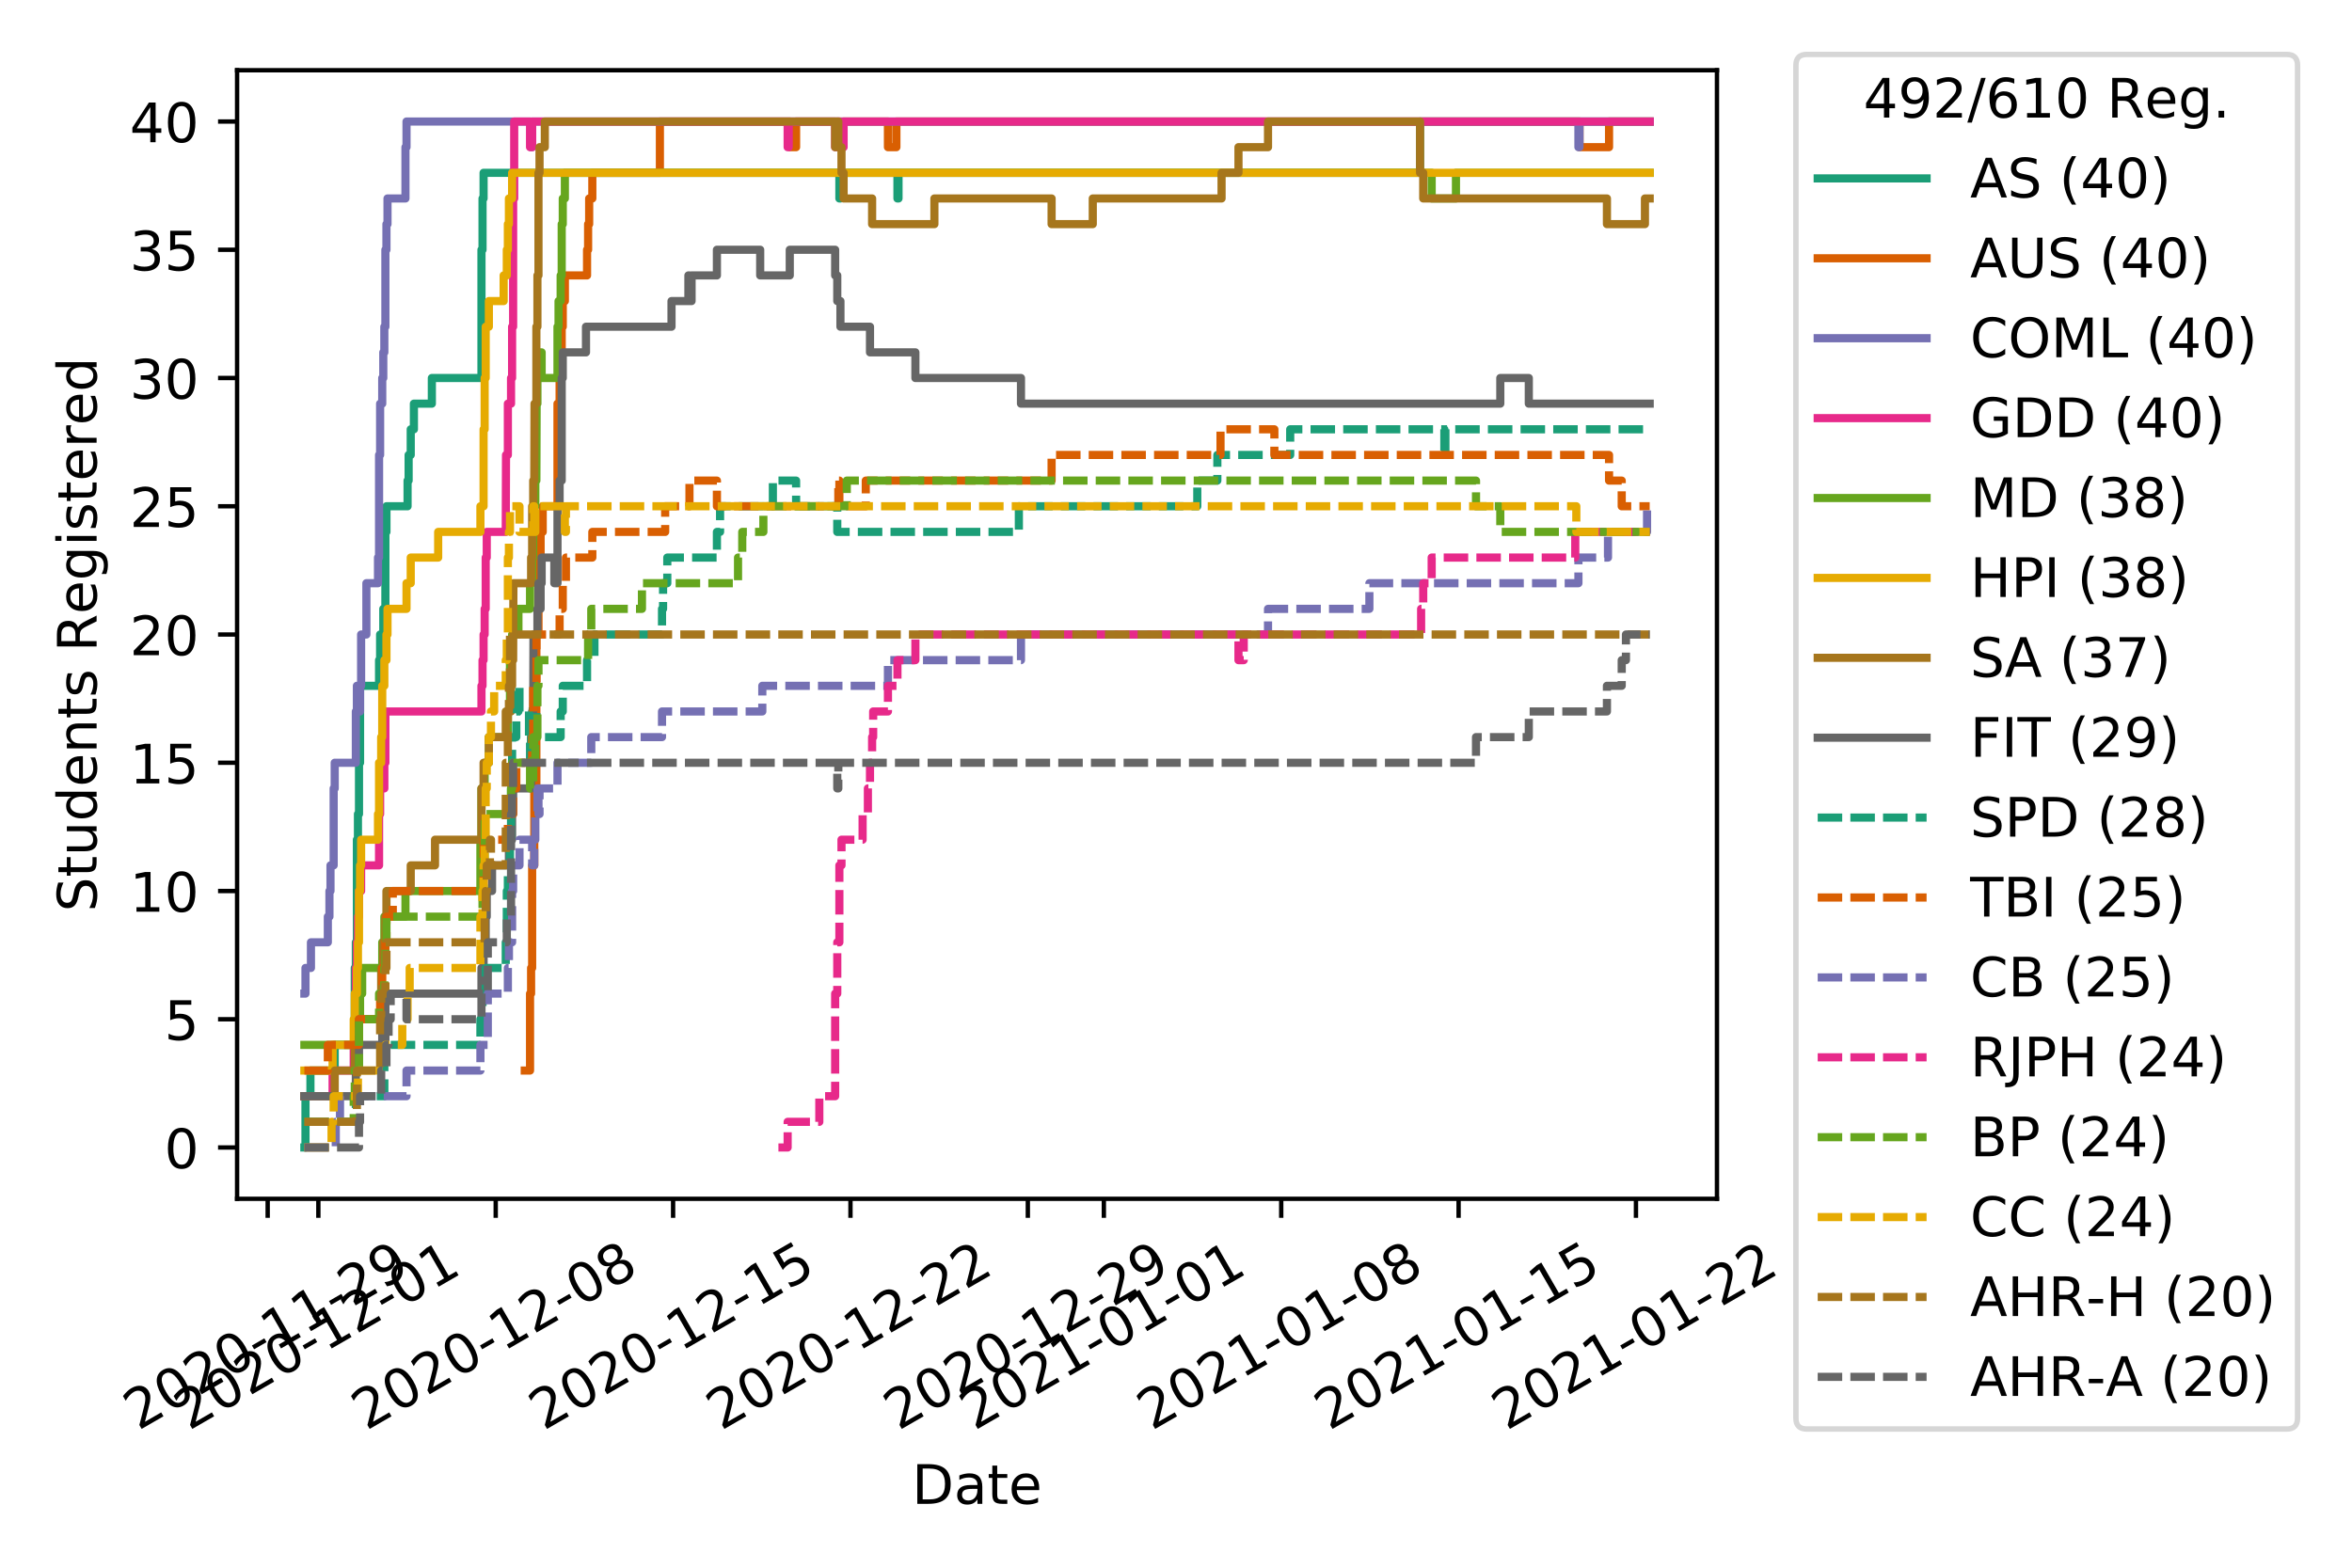 <?xml version="1.0" encoding="utf-8" standalone="no"?>
<!DOCTYPE svg PUBLIC "-//W3C//DTD SVG 1.1//EN"
  "http://www.w3.org/Graphics/SVG/1.1/DTD/svg11.dtd">
<!-- Created with matplotlib (https://matplotlib.org/) -->
<svg height="288pt" version="1.1" viewBox="0 0 432 288" width="432pt" xmlns="http://www.w3.org/2000/svg" xmlns:xlink="http://www.w3.org/1999/xlink">
 <defs>
  <style type="text/css">
*{stroke-linecap:butt;stroke-linejoin:round;}
  </style>
 </defs>
 <g id="figure_1">
  <g id="patch_1">
   <path d="M 0 288 
L 432 288 
L 432 0 
L 0 0 
z
" style="fill:#ffffff;"/>
  </g>
  <g id="axes_1">
   <g id="patch_2">
    <path d="M 43.55 220.231 
L 315.36 220.231 
L 315.36 12.9 
L 43.55 12.9 
z
" style="fill:#ffffff;"/>
   </g>
   <g id="matplotlib.axis_1">
    <g id="xtick_1">
     <g id="line2d_1">
      <defs>
       <path d="M 0 0 
L 0 3.5 
" id="mb2ea6cb99e" style="stroke:#000000;stroke-width:0.8;"/>
      </defs>
      <g>
       <use style="stroke:#000000;stroke-width:0.8;" x="49.165" xlink:href="#mb2ea6cb99e" y="220.231"/>
      </g>
     </g>
     <g id="text_1">
      <!-- 2020-11-29 -->
      <defs>
       <path d="M 19.188 8.297 
L 53.609 8.297 
L 53.609 0 
L 7.328 0 
L 7.328 8.297 
Q 12.938 14.109 22.625 23.891 
Q 32.328 33.688 34.812 36.531 
Q 39.547 41.844 41.422 45.531 
Q 43.312 49.219 43.312 52.781 
Q 43.312 58.594 39.234 62.25 
Q 35.156 65.922 28.609 65.922 
Q 23.969 65.922 18.812 64.312 
Q 13.672 62.703 7.812 59.422 
L 7.812 69.391 
Q 13.766 71.781 18.938 73 
Q 24.125 74.219 28.422 74.219 
Q 39.75 74.219 46.484 68.547 
Q 53.219 62.891 53.219 53.422 
Q 53.219 48.922 51.531 44.891 
Q 49.859 40.875 45.406 35.406 
Q 44.188 33.984 37.641 27.219 
Q 31.109 20.453 19.188 8.297 
z
" id="DejaVuSans-50"/>
       <path d="M 31.781 66.406 
Q 24.172 66.406 20.328 58.906 
Q 16.5 51.422 16.5 36.375 
Q 16.5 21.391 20.328 13.891 
Q 24.172 6.391 31.781 6.391 
Q 39.453 6.391 43.281 13.891 
Q 47.125 21.391 47.125 36.375 
Q 47.125 51.422 43.281 58.906 
Q 39.453 66.406 31.781 66.406 
z
M 31.781 74.219 
Q 44.047 74.219 50.516 64.516 
Q 56.984 54.828 56.984 36.375 
Q 56.984 17.969 50.516 8.266 
Q 44.047 -1.422 31.781 -1.422 
Q 19.531 -1.422 13.062 8.266 
Q 6.594 17.969 6.594 36.375 
Q 6.594 54.828 13.062 64.516 
Q 19.531 74.219 31.781 74.219 
z
" id="DejaVuSans-48"/>
       <path d="M 4.891 31.391 
L 31.203 31.391 
L 31.203 23.391 
L 4.891 23.391 
z
" id="DejaVuSans-45"/>
       <path d="M 12.406 8.297 
L 28.516 8.297 
L 28.516 63.922 
L 10.984 60.406 
L 10.984 69.391 
L 28.422 72.906 
L 38.281 72.906 
L 38.281 8.297 
L 54.391 8.297 
L 54.391 0 
L 12.406 0 
z
" id="DejaVuSans-49"/>
       <path d="M 10.984 1.516 
L 10.984 10.5 
Q 14.703 8.734 18.5 7.812 
Q 22.312 6.891 25.984 6.891 
Q 35.75 6.891 40.891 13.453 
Q 46.047 20.016 46.781 33.406 
Q 43.953 29.203 39.594 26.953 
Q 35.25 24.703 29.984 24.703 
Q 19.047 24.703 12.672 31.312 
Q 6.297 37.938 6.297 49.422 
Q 6.297 60.641 12.938 67.422 
Q 19.578 74.219 30.609 74.219 
Q 43.266 74.219 49.922 64.516 
Q 56.594 54.828 56.594 36.375 
Q 56.594 19.141 48.406 8.859 
Q 40.234 -1.422 26.422 -1.422 
Q 22.703 -1.422 18.891 -0.688 
Q 15.094 0.047 10.984 1.516 
z
M 30.609 32.422 
Q 37.25 32.422 41.125 36.953 
Q 45.016 41.5 45.016 49.422 
Q 45.016 57.281 41.125 61.844 
Q 37.25 66.406 30.609 66.406 
Q 23.969 66.406 20.094 61.844 
Q 16.219 57.281 16.219 49.422 
Q 16.219 41.5 20.094 36.953 
Q 23.969 32.422 30.609 32.422 
z
" id="DejaVuSans-57"/>
      </defs>
      <g transform="translate(25.38 262.869)rotate(-30)scale(0.1 -0.1)">
       <use xlink:href="#DejaVuSans-50"/>
       <use x="63.623" xlink:href="#DejaVuSans-48"/>
       <use x="127.246" xlink:href="#DejaVuSans-50"/>
       <use x="190.869" xlink:href="#DejaVuSans-48"/>
       <use x="254.492" xlink:href="#DejaVuSans-45"/>
       <use x="290.576" xlink:href="#DejaVuSans-49"/>
       <use x="354.199" xlink:href="#DejaVuSans-49"/>
       <use x="417.822" xlink:href="#DejaVuSans-45"/>
       <use x="453.906" xlink:href="#DejaVuSans-50"/>
       <use x="517.529" xlink:href="#DejaVuSans-57"/>
      </g>
     </g>
    </g>
    <g id="xtick_2">
     <g id="line2d_2">
      <g>
       <use style="stroke:#000000;stroke-width:0.8;" x="58.473" xlink:href="#mb2ea6cb99e" y="220.231"/>
      </g>
     </g>
     <g id="text_2">
      <!-- 2020-12-01 -->
      <g transform="translate(34.688 262.869)rotate(-30)scale(0.1 -0.1)">
       <use xlink:href="#DejaVuSans-50"/>
       <use x="63.623" xlink:href="#DejaVuSans-48"/>
       <use x="127.246" xlink:href="#DejaVuSans-50"/>
       <use x="190.869" xlink:href="#DejaVuSans-48"/>
       <use x="254.492" xlink:href="#DejaVuSans-45"/>
       <use x="290.576" xlink:href="#DejaVuSans-49"/>
       <use x="354.199" xlink:href="#DejaVuSans-50"/>
       <use x="417.822" xlink:href="#DejaVuSans-45"/>
       <use x="453.906" xlink:href="#DejaVuSans-48"/>
       <use x="517.529" xlink:href="#DejaVuSans-49"/>
      </g>
     </g>
    </g>
    <g id="xtick_3">
     <g id="line2d_3">
      <g>
       <use style="stroke:#000000;stroke-width:0.8;" x="91.051" xlink:href="#mb2ea6cb99e" y="220.231"/>
      </g>
     </g>
     <g id="text_3">
      <!-- 2020-12-08 -->
      <defs>
       <path d="M 31.781 34.625 
Q 24.75 34.625 20.719 30.859 
Q 16.703 27.094 16.703 20.516 
Q 16.703 13.922 20.719 10.156 
Q 24.75 6.391 31.781 6.391 
Q 38.812 6.391 42.859 10.172 
Q 46.922 13.969 46.922 20.516 
Q 46.922 27.094 42.891 30.859 
Q 38.875 34.625 31.781 34.625 
z
M 21.922 38.812 
Q 15.578 40.375 12.031 44.719 
Q 8.5 49.078 8.5 55.328 
Q 8.5 64.062 14.719 69.141 
Q 20.953 74.219 31.781 74.219 
Q 42.672 74.219 48.875 69.141 
Q 55.078 64.062 55.078 55.328 
Q 55.078 49.078 51.531 44.719 
Q 48 40.375 41.703 38.812 
Q 48.828 37.156 52.797 32.312 
Q 56.781 27.484 56.781 20.516 
Q 56.781 9.906 50.312 4.234 
Q 43.844 -1.422 31.781 -1.422 
Q 19.734 -1.422 13.25 4.234 
Q 6.781 9.906 6.781 20.516 
Q 6.781 27.484 10.781 32.312 
Q 14.797 37.156 21.922 38.812 
z
M 18.312 54.391 
Q 18.312 48.734 21.844 45.562 
Q 25.391 42.391 31.781 42.391 
Q 38.141 42.391 41.719 45.562 
Q 45.312 48.734 45.312 54.391 
Q 45.312 60.062 41.719 63.234 
Q 38.141 66.406 31.781 66.406 
Q 25.391 66.406 21.844 63.234 
Q 18.312 60.062 18.312 54.391 
z
" id="DejaVuSans-56"/>
      </defs>
      <g transform="translate(67.266 262.869)rotate(-30)scale(0.1 -0.1)">
       <use xlink:href="#DejaVuSans-50"/>
       <use x="63.623" xlink:href="#DejaVuSans-48"/>
       <use x="127.246" xlink:href="#DejaVuSans-50"/>
       <use x="190.869" xlink:href="#DejaVuSans-48"/>
       <use x="254.492" xlink:href="#DejaVuSans-45"/>
       <use x="290.576" xlink:href="#DejaVuSans-49"/>
       <use x="354.199" xlink:href="#DejaVuSans-50"/>
       <use x="417.822" xlink:href="#DejaVuSans-45"/>
       <use x="453.906" xlink:href="#DejaVuSans-48"/>
       <use x="517.529" xlink:href="#DejaVuSans-56"/>
      </g>
     </g>
    </g>
    <g id="xtick_4">
     <g id="line2d_4">
      <g>
       <use style="stroke:#000000;stroke-width:0.8;" x="123.63" xlink:href="#mb2ea6cb99e" y="220.231"/>
      </g>
     </g>
     <g id="text_4">
      <!-- 2020-12-15 -->
      <defs>
       <path d="M 10.797 72.906 
L 49.516 72.906 
L 49.516 64.594 
L 19.828 64.594 
L 19.828 46.734 
Q 21.969 47.469 24.109 47.828 
Q 26.266 48.188 28.422 48.188 
Q 40.625 48.188 47.75 41.5 
Q 54.891 34.812 54.891 23.391 
Q 54.891 11.625 47.562 5.094 
Q 40.234 -1.422 26.906 -1.422 
Q 22.312 -1.422 17.547 -0.641 
Q 12.797 0.141 7.719 1.703 
L 7.719 11.625 
Q 12.109 9.234 16.797 8.062 
Q 21.484 6.891 26.703 6.891 
Q 35.156 6.891 40.078 11.328 
Q 45.016 15.766 45.016 23.391 
Q 45.016 31 40.078 35.438 
Q 35.156 39.891 26.703 39.891 
Q 22.75 39.891 18.812 39.016 
Q 14.891 38.141 10.797 36.281 
z
" id="DejaVuSans-53"/>
      </defs>
      <g transform="translate(99.845 262.869)rotate(-30)scale(0.1 -0.1)">
       <use xlink:href="#DejaVuSans-50"/>
       <use x="63.623" xlink:href="#DejaVuSans-48"/>
       <use x="127.246" xlink:href="#DejaVuSans-50"/>
       <use x="190.869" xlink:href="#DejaVuSans-48"/>
       <use x="254.492" xlink:href="#DejaVuSans-45"/>
       <use x="290.576" xlink:href="#DejaVuSans-49"/>
       <use x="354.199" xlink:href="#DejaVuSans-50"/>
       <use x="417.822" xlink:href="#DejaVuSans-45"/>
       <use x="453.906" xlink:href="#DejaVuSans-49"/>
       <use x="517.529" xlink:href="#DejaVuSans-53"/>
      </g>
     </g>
    </g>
    <g id="xtick_5">
     <g id="line2d_5">
      <g>
       <use style="stroke:#000000;stroke-width:0.8;" x="156.208" xlink:href="#mb2ea6cb99e" y="220.231"/>
      </g>
     </g>
     <g id="text_5">
      <!-- 2020-12-22 -->
      <g transform="translate(132.423 262.869)rotate(-30)scale(0.1 -0.1)">
       <use xlink:href="#DejaVuSans-50"/>
       <use x="63.623" xlink:href="#DejaVuSans-48"/>
       <use x="127.246" xlink:href="#DejaVuSans-50"/>
       <use x="190.869" xlink:href="#DejaVuSans-48"/>
       <use x="254.492" xlink:href="#DejaVuSans-45"/>
       <use x="290.576" xlink:href="#DejaVuSans-49"/>
       <use x="354.199" xlink:href="#DejaVuSans-50"/>
       <use x="417.822" xlink:href="#DejaVuSans-45"/>
       <use x="453.906" xlink:href="#DejaVuSans-50"/>
       <use x="517.529" xlink:href="#DejaVuSans-50"/>
      </g>
     </g>
    </g>
    <g id="xtick_6">
     <g id="line2d_6">
      <g>
       <use style="stroke:#000000;stroke-width:0.8;" x="188.786" xlink:href="#mb2ea6cb99e" y="220.231"/>
      </g>
     </g>
     <g id="text_6">
      <!-- 2020-12-29 -->
      <g transform="translate(165.001 262.869)rotate(-30)scale(0.1 -0.1)">
       <use xlink:href="#DejaVuSans-50"/>
       <use x="63.623" xlink:href="#DejaVuSans-48"/>
       <use x="127.246" xlink:href="#DejaVuSans-50"/>
       <use x="190.869" xlink:href="#DejaVuSans-48"/>
       <use x="254.492" xlink:href="#DejaVuSans-45"/>
       <use x="290.576" xlink:href="#DejaVuSans-49"/>
       <use x="354.199" xlink:href="#DejaVuSans-50"/>
       <use x="417.822" xlink:href="#DejaVuSans-45"/>
       <use x="453.906" xlink:href="#DejaVuSans-50"/>
       <use x="517.529" xlink:href="#DejaVuSans-57"/>
      </g>
     </g>
    </g>
    <g id="xtick_7">
     <g id="line2d_7">
      <g>
       <use style="stroke:#000000;stroke-width:0.8;" x="202.749" xlink:href="#mb2ea6cb99e" y="220.231"/>
      </g>
     </g>
     <g id="text_7">
      <!-- 2021-01-01 -->
      <g transform="translate(178.963 262.869)rotate(-30)scale(0.1 -0.1)">
       <use xlink:href="#DejaVuSans-50"/>
       <use x="63.623" xlink:href="#DejaVuSans-48"/>
       <use x="127.246" xlink:href="#DejaVuSans-50"/>
       <use x="190.869" xlink:href="#DejaVuSans-49"/>
       <use x="254.492" xlink:href="#DejaVuSans-45"/>
       <use x="290.576" xlink:href="#DejaVuSans-48"/>
       <use x="354.199" xlink:href="#DejaVuSans-49"/>
       <use x="417.822" xlink:href="#DejaVuSans-45"/>
       <use x="453.906" xlink:href="#DejaVuSans-48"/>
       <use x="517.529" xlink:href="#DejaVuSans-49"/>
      </g>
     </g>
    </g>
    <g id="xtick_8">
     <g id="line2d_8">
      <g>
       <use style="stroke:#000000;stroke-width:0.8;" x="235.327" xlink:href="#mb2ea6cb99e" y="220.231"/>
      </g>
     </g>
     <g id="text_8">
      <!-- 2021-01-08 -->
      <g transform="translate(211.542 262.869)rotate(-30)scale(0.1 -0.1)">
       <use xlink:href="#DejaVuSans-50"/>
       <use x="63.623" xlink:href="#DejaVuSans-48"/>
       <use x="127.246" xlink:href="#DejaVuSans-50"/>
       <use x="190.869" xlink:href="#DejaVuSans-49"/>
       <use x="254.492" xlink:href="#DejaVuSans-45"/>
       <use x="290.576" xlink:href="#DejaVuSans-48"/>
       <use x="354.199" xlink:href="#DejaVuSans-49"/>
       <use x="417.822" xlink:href="#DejaVuSans-45"/>
       <use x="453.906" xlink:href="#DejaVuSans-48"/>
       <use x="517.529" xlink:href="#DejaVuSans-56"/>
      </g>
     </g>
    </g>
    <g id="xtick_9">
     <g id="line2d_9">
      <g>
       <use style="stroke:#000000;stroke-width:0.8;" x="267.905" xlink:href="#mb2ea6cb99e" y="220.231"/>
      </g>
     </g>
     <g id="text_9">
      <!-- 2021-01-15 -->
      <g transform="translate(244.12 262.869)rotate(-30)scale(0.1 -0.1)">
       <use xlink:href="#DejaVuSans-50"/>
       <use x="63.623" xlink:href="#DejaVuSans-48"/>
       <use x="127.246" xlink:href="#DejaVuSans-50"/>
       <use x="190.869" xlink:href="#DejaVuSans-49"/>
       <use x="254.492" xlink:href="#DejaVuSans-45"/>
       <use x="290.576" xlink:href="#DejaVuSans-48"/>
       <use x="354.199" xlink:href="#DejaVuSans-49"/>
       <use x="417.822" xlink:href="#DejaVuSans-45"/>
       <use x="453.906" xlink:href="#DejaVuSans-49"/>
       <use x="517.529" xlink:href="#DejaVuSans-53"/>
      </g>
     </g>
    </g>
    <g id="xtick_10">
     <g id="line2d_10">
      <g>
       <use style="stroke:#000000;stroke-width:0.8;" x="300.484" xlink:href="#mb2ea6cb99e" y="220.231"/>
      </g>
     </g>
     <g id="text_10">
      <!-- 2021-01-22 -->
      <g transform="translate(276.699 262.869)rotate(-30)scale(0.1 -0.1)">
       <use xlink:href="#DejaVuSans-50"/>
       <use x="63.623" xlink:href="#DejaVuSans-48"/>
       <use x="127.246" xlink:href="#DejaVuSans-50"/>
       <use x="190.869" xlink:href="#DejaVuSans-49"/>
       <use x="254.492" xlink:href="#DejaVuSans-45"/>
       <use x="290.576" xlink:href="#DejaVuSans-48"/>
       <use x="354.199" xlink:href="#DejaVuSans-49"/>
       <use x="417.822" xlink:href="#DejaVuSans-45"/>
       <use x="453.906" xlink:href="#DejaVuSans-50"/>
       <use x="517.529" xlink:href="#DejaVuSans-50"/>
      </g>
     </g>
    </g>
    <g id="text_11">
     <!-- Date -->
     <defs>
      <path d="M 19.672 64.797 
L 19.672 8.109 
L 31.594 8.109 
Q 46.688 8.109 53.688 14.938 
Q 60.688 21.781 60.688 36.531 
Q 60.688 51.172 53.688 57.984 
Q 46.688 64.797 31.594 64.797 
z
M 9.812 72.906 
L 30.078 72.906 
Q 51.266 72.906 61.172 64.094 
Q 71.094 55.281 71.094 36.531 
Q 71.094 17.672 61.125 8.828 
Q 51.172 0 30.078 0 
L 9.812 0 
z
" id="DejaVuSans-68"/>
      <path d="M 34.281 27.484 
Q 23.391 27.484 19.188 25 
Q 14.984 22.516 14.984 16.5 
Q 14.984 11.719 18.141 8.906 
Q 21.297 6.109 26.703 6.109 
Q 34.188 6.109 38.703 11.406 
Q 43.219 16.703 43.219 25.484 
L 43.219 27.484 
z
M 52.203 31.203 
L 52.203 0 
L 43.219 0 
L 43.219 8.297 
Q 40.141 3.328 35.547 0.953 
Q 30.953 -1.422 24.312 -1.422 
Q 15.922 -1.422 10.953 3.297 
Q 6 8.016 6 15.922 
Q 6 25.141 12.172 29.828 
Q 18.359 34.516 30.609 34.516 
L 43.219 34.516 
L 43.219 35.406 
Q 43.219 41.609 39.141 45 
Q 35.062 48.391 27.688 48.391 
Q 23 48.391 18.547 47.266 
Q 14.109 46.141 10.016 43.891 
L 10.016 52.203 
Q 14.938 54.109 19.578 55.047 
Q 24.219 56 28.609 56 
Q 40.484 56 46.344 49.844 
Q 52.203 43.703 52.203 31.203 
z
" id="DejaVuSans-97"/>
      <path d="M 18.312 70.219 
L 18.312 54.688 
L 36.812 54.688 
L 36.812 47.703 
L 18.312 47.703 
L 18.312 18.016 
Q 18.312 11.328 20.141 9.422 
Q 21.969 7.516 27.594 7.516 
L 36.812 7.516 
L 36.812 0 
L 27.594 0 
Q 17.188 0 13.234 3.875 
Q 9.281 7.766 9.281 18.016 
L 9.281 47.703 
L 2.688 47.703 
L 2.688 54.688 
L 9.281 54.688 
L 9.281 70.219 
z
" id="DejaVuSans-116"/>
      <path d="M 56.203 29.594 
L 56.203 25.203 
L 14.891 25.203 
Q 15.484 15.922 20.484 11.062 
Q 25.484 6.203 34.422 6.203 
Q 39.594 6.203 44.453 7.469 
Q 49.312 8.734 54.109 11.281 
L 54.109 2.781 
Q 49.266 0.734 44.188 -0.344 
Q 39.109 -1.422 33.891 -1.422 
Q 20.797 -1.422 13.156 6.188 
Q 5.516 13.812 5.516 26.812 
Q 5.516 40.234 12.766 48.109 
Q 20.016 56 32.328 56 
Q 43.359 56 49.781 48.891 
Q 56.203 41.797 56.203 29.594 
z
M 47.219 32.234 
Q 47.125 39.594 43.094 43.984 
Q 39.062 48.391 32.422 48.391 
Q 24.906 48.391 20.391 44.141 
Q 15.875 39.891 15.188 32.172 
z
" id="DejaVuSans-101"/>
     </defs>
     <g transform="translate(167.504 276.269)scale(0.1 -0.1)">
      <use xlink:href="#DejaVuSans-68"/>
      <use x="77.002" xlink:href="#DejaVuSans-97"/>
      <use x="138.281" xlink:href="#DejaVuSans-116"/>
      <use x="177.49" xlink:href="#DejaVuSans-101"/>
     </g>
    </g>
   </g>
   <g id="matplotlib.axis_2">
    <g id="ytick_1">
     <g id="line2d_11">
      <defs>
       <path d="M 0 0 
L -3.5 0 
" id="md56cbc2804" style="stroke:#000000;stroke-width:0.8;"/>
      </defs>
      <g>
       <use style="stroke:#000000;stroke-width:0.8;" x="43.55" xlink:href="#md56cbc2804" y="210.807"/>
      </g>
     </g>
     <g id="text_12">
      <!-- 0 -->
      <g transform="translate(30.188 214.606)scale(0.1 -0.1)">
       <use xlink:href="#DejaVuSans-48"/>
      </g>
     </g>
    </g>
    <g id="ytick_2">
     <g id="line2d_12">
      <g>
       <use style="stroke:#000000;stroke-width:0.8;" x="43.55" xlink:href="#md56cbc2804" y="187.246"/>
      </g>
     </g>
     <g id="text_13">
      <!-- 5 -->
      <g transform="translate(30.188 191.046)scale(0.1 -0.1)">
       <use xlink:href="#DejaVuSans-53"/>
      </g>
     </g>
    </g>
    <g id="ytick_3">
     <g id="line2d_13">
      <g>
       <use style="stroke:#000000;stroke-width:0.8;" x="43.55" xlink:href="#md56cbc2804" y="163.686"/>
      </g>
     </g>
     <g id="text_14">
      <!-- 10 -->
      <g transform="translate(23.825 167.485)scale(0.1 -0.1)">
       <use xlink:href="#DejaVuSans-49"/>
       <use x="63.623" xlink:href="#DejaVuSans-48"/>
      </g>
     </g>
    </g>
    <g id="ytick_4">
     <g id="line2d_14">
      <g>
       <use style="stroke:#000000;stroke-width:0.8;" x="43.55" xlink:href="#md56cbc2804" y="140.126"/>
      </g>
     </g>
     <g id="text_15">
      <!-- 15 -->
      <g transform="translate(23.825 143.925)scale(0.1 -0.1)">
       <use xlink:href="#DejaVuSans-49"/>
       <use x="63.623" xlink:href="#DejaVuSans-53"/>
      </g>
     </g>
    </g>
    <g id="ytick_5">
     <g id="line2d_15">
      <g>
       <use style="stroke:#000000;stroke-width:0.8;" x="43.55" xlink:href="#md56cbc2804" y="116.565"/>
      </g>
     </g>
     <g id="text_16">
      <!-- 20 -->
      <g transform="translate(23.825 120.365)scale(0.1 -0.1)">
       <use xlink:href="#DejaVuSans-50"/>
       <use x="63.623" xlink:href="#DejaVuSans-48"/>
      </g>
     </g>
    </g>
    <g id="ytick_6">
     <g id="line2d_16">
      <g>
       <use style="stroke:#000000;stroke-width:0.8;" x="43.55" xlink:href="#md56cbc2804" y="93.005"/>
      </g>
     </g>
     <g id="text_17">
      <!-- 25 -->
      <g transform="translate(23.825 96.804)scale(0.1 -0.1)">
       <use xlink:href="#DejaVuSans-50"/>
       <use x="63.623" xlink:href="#DejaVuSans-53"/>
      </g>
     </g>
    </g>
    <g id="ytick_7">
     <g id="line2d_17">
      <g>
       <use style="stroke:#000000;stroke-width:0.8;" x="43.55" xlink:href="#md56cbc2804" y="69.445"/>
      </g>
     </g>
     <g id="text_18">
      <!-- 30 -->
      <defs>
       <path d="M 40.578 39.312 
Q 47.656 37.797 51.625 33 
Q 55.609 28.219 55.609 21.188 
Q 55.609 10.406 48.188 4.484 
Q 40.766 -1.422 27.094 -1.422 
Q 22.516 -1.422 17.656 -0.516 
Q 12.797 0.391 7.625 2.203 
L 7.625 11.719 
Q 11.719 9.328 16.594 8.109 
Q 21.484 6.891 26.812 6.891 
Q 36.078 6.891 40.938 10.547 
Q 45.797 14.203 45.797 21.188 
Q 45.797 27.641 41.281 31.266 
Q 36.766 34.906 28.719 34.906 
L 20.219 34.906 
L 20.219 43.016 
L 29.109 43.016 
Q 36.375 43.016 40.234 45.922 
Q 44.094 48.828 44.094 54.297 
Q 44.094 59.906 40.109 62.906 
Q 36.141 65.922 28.719 65.922 
Q 24.656 65.922 20.016 65.031 
Q 15.375 64.156 9.812 62.312 
L 9.812 71.094 
Q 15.438 72.656 20.344 73.438 
Q 25.25 74.219 29.594 74.219 
Q 40.828 74.219 47.359 69.109 
Q 53.906 64.016 53.906 55.328 
Q 53.906 49.266 50.438 45.094 
Q 46.969 40.922 40.578 39.312 
z
" id="DejaVuSans-51"/>
      </defs>
      <g transform="translate(23.825 73.244)scale(0.1 -0.1)">
       <use xlink:href="#DejaVuSans-51"/>
       <use x="63.623" xlink:href="#DejaVuSans-48"/>
      </g>
     </g>
    </g>
    <g id="ytick_8">
     <g id="line2d_18">
      <g>
       <use style="stroke:#000000;stroke-width:0.8;" x="43.55" xlink:href="#md56cbc2804" y="45.884"/>
      </g>
     </g>
     <g id="text_19">
      <!-- 35 -->
      <g transform="translate(23.825 49.684)scale(0.1 -0.1)">
       <use xlink:href="#DejaVuSans-51"/>
       <use x="63.623" xlink:href="#DejaVuSans-53"/>
      </g>
     </g>
    </g>
    <g id="ytick_9">
     <g id="line2d_19">
      <g>
       <use style="stroke:#000000;stroke-width:0.8;" x="43.55" xlink:href="#md56cbc2804" y="22.324"/>
      </g>
     </g>
     <g id="text_20">
      <!-- 40 -->
      <defs>
       <path d="M 37.797 64.312 
L 12.891 25.391 
L 37.797 25.391 
z
M 35.203 72.906 
L 47.609 72.906 
L 47.609 25.391 
L 58.016 25.391 
L 58.016 17.188 
L 47.609 17.188 
L 47.609 0 
L 37.797 0 
L 37.797 17.188 
L 4.891 17.188 
L 4.891 26.703 
z
" id="DejaVuSans-52"/>
      </defs>
      <g transform="translate(23.825 26.123)scale(0.1 -0.1)">
       <use xlink:href="#DejaVuSans-52"/>
       <use x="63.623" xlink:href="#DejaVuSans-48"/>
      </g>
     </g>
    </g>
    <g id="text_21">
     <!-- Students Registered -->
     <defs>
      <path d="M 53.516 70.516 
L 53.516 60.891 
Q 47.906 63.578 42.922 64.891 
Q 37.938 66.219 33.297 66.219 
Q 25.25 66.219 20.875 63.094 
Q 16.5 59.969 16.5 54.203 
Q 16.5 49.359 19.406 46.891 
Q 22.312 44.438 30.422 42.922 
L 36.375 41.703 
Q 47.406 39.594 52.656 34.297 
Q 57.906 29 57.906 20.125 
Q 57.906 9.516 50.797 4.047 
Q 43.703 -1.422 29.984 -1.422 
Q 24.812 -1.422 18.969 -0.25 
Q 13.141 0.922 6.891 3.219 
L 6.891 13.375 
Q 12.891 10.016 18.656 8.297 
Q 24.422 6.594 29.984 6.594 
Q 38.422 6.594 43.016 9.906 
Q 47.609 13.234 47.609 19.391 
Q 47.609 24.75 44.312 27.781 
Q 41.016 30.812 33.5 32.328 
L 27.484 33.5 
Q 16.453 35.688 11.516 40.375 
Q 6.594 45.062 6.594 53.422 
Q 6.594 63.094 13.406 68.656 
Q 20.219 74.219 32.172 74.219 
Q 37.312 74.219 42.625 73.281 
Q 47.953 72.359 53.516 70.516 
z
" id="DejaVuSans-83"/>
      <path d="M 8.5 21.578 
L 8.5 54.688 
L 17.484 54.688 
L 17.484 21.922 
Q 17.484 14.156 20.5 10.266 
Q 23.531 6.391 29.594 6.391 
Q 36.859 6.391 41.078 11.031 
Q 45.312 15.672 45.312 23.688 
L 45.312 54.688 
L 54.297 54.688 
L 54.297 0 
L 45.312 0 
L 45.312 8.406 
Q 42.047 3.422 37.719 1 
Q 33.406 -1.422 27.688 -1.422 
Q 18.266 -1.422 13.375 4.438 
Q 8.5 10.297 8.5 21.578 
z
M 31.109 56 
z
" id="DejaVuSans-117"/>
      <path d="M 45.406 46.391 
L 45.406 75.984 
L 54.391 75.984 
L 54.391 0 
L 45.406 0 
L 45.406 8.203 
Q 42.578 3.328 38.25 0.953 
Q 33.938 -1.422 27.875 -1.422 
Q 17.969 -1.422 11.734 6.484 
Q 5.516 14.406 5.516 27.297 
Q 5.516 40.188 11.734 48.094 
Q 17.969 56 27.875 56 
Q 33.938 56 38.25 53.625 
Q 42.578 51.266 45.406 46.391 
z
M 14.797 27.297 
Q 14.797 17.391 18.875 11.75 
Q 22.953 6.109 30.078 6.109 
Q 37.203 6.109 41.297 11.75 
Q 45.406 17.391 45.406 27.297 
Q 45.406 37.203 41.297 42.844 
Q 37.203 48.484 30.078 48.484 
Q 22.953 48.484 18.875 42.844 
Q 14.797 37.203 14.797 27.297 
z
" id="DejaVuSans-100"/>
      <path d="M 54.891 33.016 
L 54.891 0 
L 45.906 0 
L 45.906 32.719 
Q 45.906 40.484 42.875 44.328 
Q 39.844 48.188 33.797 48.188 
Q 26.516 48.188 22.312 43.547 
Q 18.109 38.922 18.109 30.906 
L 18.109 0 
L 9.078 0 
L 9.078 54.688 
L 18.109 54.688 
L 18.109 46.188 
Q 21.344 51.125 25.703 53.562 
Q 30.078 56 35.797 56 
Q 45.219 56 50.047 50.172 
Q 54.891 44.344 54.891 33.016 
z
" id="DejaVuSans-110"/>
      <path d="M 44.281 53.078 
L 44.281 44.578 
Q 40.484 46.531 36.375 47.5 
Q 32.281 48.484 27.875 48.484 
Q 21.188 48.484 17.844 46.438 
Q 14.5 44.391 14.5 40.281 
Q 14.5 37.156 16.891 35.375 
Q 19.281 33.594 26.516 31.984 
L 29.594 31.297 
Q 39.156 29.25 43.188 25.516 
Q 47.219 21.781 47.219 15.094 
Q 47.219 7.469 41.188 3.016 
Q 35.156 -1.422 24.609 -1.422 
Q 20.219 -1.422 15.453 -0.562 
Q 10.688 0.297 5.422 2 
L 5.422 11.281 
Q 10.406 8.688 15.234 7.391 
Q 20.062 6.109 24.812 6.109 
Q 31.156 6.109 34.562 8.281 
Q 37.984 10.453 37.984 14.406 
Q 37.984 18.062 35.516 20.016 
Q 33.062 21.969 24.703 23.781 
L 21.578 24.516 
Q 13.234 26.266 9.516 29.906 
Q 5.812 33.547 5.812 39.891 
Q 5.812 47.609 11.281 51.797 
Q 16.75 56 26.812 56 
Q 31.781 56 36.172 55.266 
Q 40.578 54.547 44.281 53.078 
z
" id="DejaVuSans-115"/>
      <path id="DejaVuSans-32"/>
      <path d="M 44.391 34.188 
Q 47.562 33.109 50.562 29.594 
Q 53.562 26.078 56.594 19.922 
L 66.609 0 
L 56 0 
L 46.688 18.703 
Q 43.062 26.031 39.672 28.422 
Q 36.281 30.812 30.422 30.812 
L 19.672 30.812 
L 19.672 0 
L 9.812 0 
L 9.812 72.906 
L 32.078 72.906 
Q 44.578 72.906 50.734 67.672 
Q 56.891 62.453 56.891 51.906 
Q 56.891 45.016 53.688 40.469 
Q 50.484 35.938 44.391 34.188 
z
M 19.672 64.797 
L 19.672 38.922 
L 32.078 38.922 
Q 39.203 38.922 42.844 42.219 
Q 46.484 45.516 46.484 51.906 
Q 46.484 58.297 42.844 61.547 
Q 39.203 64.797 32.078 64.797 
z
" id="DejaVuSans-82"/>
      <path d="M 45.406 27.984 
Q 45.406 37.75 41.375 43.109 
Q 37.359 48.484 30.078 48.484 
Q 22.859 48.484 18.828 43.109 
Q 14.797 37.75 14.797 27.984 
Q 14.797 18.266 18.828 12.891 
Q 22.859 7.516 30.078 7.516 
Q 37.359 7.516 41.375 12.891 
Q 45.406 18.266 45.406 27.984 
z
M 54.391 6.781 
Q 54.391 -7.172 48.188 -13.984 
Q 42 -20.797 29.203 -20.797 
Q 24.469 -20.797 20.266 -20.094 
Q 16.062 -19.391 12.109 -17.922 
L 12.109 -9.188 
Q 16.062 -11.328 19.922 -12.344 
Q 23.781 -13.375 27.781 -13.375 
Q 36.625 -13.375 41.016 -8.766 
Q 45.406 -4.156 45.406 5.172 
L 45.406 9.625 
Q 42.625 4.781 38.281 2.391 
Q 33.938 0 27.875 0 
Q 17.828 0 11.672 7.656 
Q 5.516 15.328 5.516 27.984 
Q 5.516 40.672 11.672 48.328 
Q 17.828 56 27.875 56 
Q 33.938 56 38.281 53.609 
Q 42.625 51.219 45.406 46.391 
L 45.406 54.688 
L 54.391 54.688 
z
" id="DejaVuSans-103"/>
      <path d="M 9.422 54.688 
L 18.406 54.688 
L 18.406 0 
L 9.422 0 
z
M 9.422 75.984 
L 18.406 75.984 
L 18.406 64.594 
L 9.422 64.594 
z
" id="DejaVuSans-105"/>
      <path d="M 41.109 46.297 
Q 39.594 47.172 37.812 47.578 
Q 36.031 48 33.891 48 
Q 26.266 48 22.188 43.047 
Q 18.109 38.094 18.109 28.812 
L 18.109 0 
L 9.078 0 
L 9.078 54.688 
L 18.109 54.688 
L 18.109 46.188 
Q 20.953 51.172 25.484 53.578 
Q 30.031 56 36.531 56 
Q 37.453 56 38.578 55.875 
Q 39.703 55.766 41.062 55.516 
z
" id="DejaVuSans-114"/>
     </defs>
     <g transform="translate(17.745 167.499)rotate(-90)scale(0.1 -0.1)">
      <use xlink:href="#DejaVuSans-83"/>
      <use x="63.477" xlink:href="#DejaVuSans-116"/>
      <use x="102.686" xlink:href="#DejaVuSans-117"/>
      <use x="166.064" xlink:href="#DejaVuSans-100"/>
      <use x="229.541" xlink:href="#DejaVuSans-101"/>
      <use x="291.064" xlink:href="#DejaVuSans-110"/>
      <use x="354.443" xlink:href="#DejaVuSans-116"/>
      <use x="393.652" xlink:href="#DejaVuSans-115"/>
      <use x="445.752" xlink:href="#DejaVuSans-32"/>
      <use x="477.539" xlink:href="#DejaVuSans-82"/>
      <use x="546.959" xlink:href="#DejaVuSans-101"/>
      <use x="608.482" xlink:href="#DejaVuSans-103"/>
      <use x="671.959" xlink:href="#DejaVuSans-105"/>
      <use x="699.742" xlink:href="#DejaVuSans-115"/>
      <use x="751.842" xlink:href="#DejaVuSans-116"/>
      <use x="791.051" xlink:href="#DejaVuSans-101"/>
      <use x="852.574" xlink:href="#DejaVuSans-114"/>
      <use x="893.656" xlink:href="#DejaVuSans-101"/>
      <use x="955.18" xlink:href="#DejaVuSans-100"/>
     </g>
    </g>
   </g>
   <g id="line2d_20">
    <path clip-path="url(#p1b0db01ee5)" d="M 55.905 210.807 
L 56.109 210.807 
L 56.109 201.383 
L 56.218 201.383 
L 57.019 201.383 
L 57.019 196.67 
L 57.113 196.67 
L 61.479 196.67 
L 61.479 191.958 
L 61.576 191.958 
L 65.164 191.958 
L 65.164 177.822 
L 65.261 177.822 
L 65.358 177.822 
L 65.358 173.11 
L 65.455 173.11 
L 65.551 173.11 
L 65.551 154.262 
L 65.648 154.262 
L 65.745 154.262 
L 65.745 149.55 
L 65.842 149.55 
L 65.939 149.55 
L 65.939 140.126 
L 66.036 140.126 
L 66.133 140.126 
L 66.133 125.99 
L 66.23 125.99 
L 69.624 125.99 
L 69.624 121.277 
L 69.721 121.277 
L 69.818 121.277 
L 69.818 116.565 
L 69.915 116.565 
L 70.399 116.565 
L 70.399 111.853 
L 70.496 111.853 
L 70.787 111.853 
L 70.787 97.717 
L 70.884 97.717 
L 70.981 97.717 
L 70.981 93.005 
L 71.078 93.005 
L 74.86 93.005 
L 74.86 88.293 
L 74.957 88.293 
L 75.053 88.293 
L 75.053 83.581 
L 75.15 83.581 
L 75.441 83.581 
L 75.441 78.869 
L 75.538 78.869 
L 76.023 78.869 
L 76.023 74.157 
L 76.12 74.157 
L 79.32 74.157 
L 79.32 69.445 
L 79.417 69.445 
L 88.434 69.445 
L 88.434 45.884 
L 88.531 45.884 
L 88.628 45.884 
L 88.628 36.46 
L 88.725 36.46 
L 88.822 36.46 
L 88.822 31.748 
L 88.919 31.748 
L 154.172 31.748 
L 154.172 36.46 
L 154.269 36.46 
L 154.366 36.46 
L 154.366 31.748 
L 154.463 31.748 
L 164.838 31.748 
L 164.838 36.46 
L 164.935 36.46 
L 165.032 36.46 
L 165.032 31.748 
L 165.129 31.748 
L 260.828 31.748 
L 260.828 22.324 
L 260.925 22.324 
L 303.005 22.324 
L 303.005 22.324 
" style="fill:none;stroke:#1b9e77;stroke-linecap:square;stroke-width:1.5;"/>
   </g>
   <g id="line2d_21">
    <path clip-path="url(#p1b0db01ee5)" d="M 96.385 196.67 
L 97.354 196.67 
L 97.354 182.534 
L 97.451 182.534 
L 97.548 182.534 
L 97.548 177.822 
L 97.645 177.822 
L 97.742 177.822 
L 97.742 158.974 
L 97.839 158.974 
L 98.13 158.974 
L 98.13 144.838 
L 98.227 144.838 
L 98.518 144.838 
L 98.518 116.565 
L 98.615 116.565 
L 98.905 116.565 
L 98.905 107.141 
L 99.002 107.141 
L 99.099 107.141 
L 99.099 102.429 
L 99.196 102.429 
L 99.293 102.429 
L 99.293 97.717 
L 99.39 97.717 
L 99.681 97.717 
L 99.681 93.005 
L 99.778 93.005 
L 102.396 93.005 
L 102.396 74.157 
L 102.493 74.157 
L 102.784 74.157 
L 102.784 69.445 
L 102.881 69.445 
L 103.172 69.445 
L 103.172 60.021 
L 103.269 60.021 
L 103.366 60.021 
L 103.366 55.309 
L 103.463 55.309 
L 103.753 55.309 
L 103.753 50.597 
L 103.85 50.597 
L 107.826 50.597 
L 107.826 45.884 
L 107.923 45.884 
L 108.02 45.884 
L 108.02 41.172 
L 108.117 41.172 
L 108.214 41.172 
L 108.214 36.46 
L 108.311 36.46 
L 108.795 36.46 
L 108.795 31.748 
L 108.892 31.748 
L 121.206 31.748 
L 121.206 22.324 
L 121.303 22.324 
L 145.058 22.324 
L 145.058 27.036 
L 145.155 27.036 
L 146.222 27.036 
L 146.222 22.324 
L 146.319 22.324 
L 163.093 22.324 
L 163.093 27.036 
L 163.19 27.036 
L 164.644 27.036 
L 164.644 22.324 
L 164.741 22.324 
L 290.109 22.324 
L 290.109 27.036 
L 290.206 27.036 
L 295.539 27.036 
L 295.539 22.324 
L 295.636 22.324 
L 303.005 22.324 
L 303.005 22.324 
" style="fill:none;stroke:#d95f02;stroke-linecap:square;stroke-width:1.5;"/>
   </g>
   <g id="line2d_22">
    <path clip-path="url(#p1b0db01ee5)" d="M 55.905 182.534 
L 56.109 182.534 
L 56.109 177.822 
L 56.218 177.822 
L 57.113 177.822 
L 57.113 173.11 
L 60.215 173.11 
L 60.215 168.398 
L 60.51 168.398 
L 60.51 163.686 
L 60.607 163.686 
L 60.703 163.686 
L 60.703 158.974 
L 60.8 158.974 
L 61.285 158.974 
L 61.285 144.838 
L 61.382 144.838 
L 61.479 144.838 
L 61.479 140.126 
L 61.576 140.126 
L 65.358 140.126 
L 65.358 130.702 
L 65.455 130.702 
L 65.551 130.702 
L 65.551 125.99 
L 65.648 125.99 
L 65.745 125.99 
L 65.745 130.702 
L 65.842 130.702 
L 66.133 130.702 
L 66.133 125.99 
L 66.23 125.99 
L 66.327 125.99 
L 66.327 116.565 
L 66.424 116.565 
L 67.297 116.565 
L 67.297 107.141 
L 67.394 107.141 
L 69.43 107.141 
L 69.43 102.429 
L 69.527 102.429 
L 69.624 102.429 
L 69.624 83.581 
L 69.721 83.581 
L 69.818 83.581 
L 69.818 74.157 
L 69.915 74.157 
L 70.206 74.157 
L 70.206 69.445 
L 70.302 69.445 
L 70.399 69.445 
L 70.399 64.733 
L 70.496 64.733 
L 70.593 64.733 
L 70.593 60.021 
L 70.69 60.021 
L 70.787 60.021 
L 70.787 45.884 
L 70.884 45.884 
L 70.981 45.884 
L 70.981 41.172 
L 71.078 41.172 
L 71.175 41.172 
L 71.175 36.46 
L 71.272 36.46 
L 74.472 36.46 
L 74.472 27.036 
L 74.569 27.036 
L 74.666 27.036 
L 74.666 22.324 
L 74.763 22.324 
L 97.548 22.324 
L 97.548 27.036 
L 97.645 27.036 
L 97.742 27.036 
L 97.742 22.324 
L 97.839 22.324 
L 289.915 22.324 
L 289.915 27.036 
L 290.012 27.036 
L 290.109 27.036 
L 290.109 22.324 
L 290.206 22.324 
L 303.005 22.324 
L 303.005 22.324 
" style="fill:none;stroke:#7570b3;stroke-linecap:square;stroke-width:1.5;"/>
   </g>
   <g id="line2d_23">
    <path clip-path="url(#p1b0db01ee5)" d="M 55.905 201.383 
L 61.091 201.383 
L 61.091 196.67 
L 61.188 196.67 
L 64.97 196.67 
L 64.97 191.958 
L 65.067 191.958 
L 65.164 191.958 
L 65.164 187.246 
L 65.261 187.246 
L 65.358 187.246 
L 65.358 177.822 
L 65.455 177.822 
L 65.551 177.822 
L 65.551 173.11 
L 65.648 173.11 
L 65.745 173.11 
L 65.745 168.398 
L 65.842 168.398 
L 65.939 168.398 
L 65.939 163.686 
L 66.036 163.686 
L 66.327 163.686 
L 66.327 158.974 
L 66.424 158.974 
L 69.624 158.974 
L 69.624 149.55 
L 69.721 149.55 
L 69.818 149.55 
L 69.818 144.838 
L 69.915 144.838 
L 70.593 144.838 
L 70.593 140.126 
L 70.69 140.126 
L 70.787 140.126 
L 70.787 130.702 
L 70.884 130.702 
L 88.434 130.702 
L 88.434 125.99 
L 88.531 125.99 
L 88.628 125.99 
L 88.628 121.277 
L 88.725 121.277 
L 88.822 121.277 
L 88.822 116.565 
L 88.919 116.565 
L 89.016 116.565 
L 89.016 111.853 
L 89.113 111.853 
L 89.21 111.853 
L 89.21 102.429 
L 89.307 102.429 
L 89.403 102.429 
L 89.403 97.717 
L 89.5 97.717 
L 92.894 97.717 
L 92.942 83.581 
L 92.991 83.581 
L 93.282 83.581 
L 93.282 74.157 
L 93.379 74.157 
L 93.864 74.157 
L 93.864 69.445 
L 93.961 69.445 
L 94.058 69.445 
L 94.058 60.021 
L 94.154 60.021 
L 94.251 60.021 
L 94.251 36.46 
L 94.348 36.46 
L 94.445 36.46 
L 94.445 22.324 
L 94.542 22.324 
L 97.354 22.324 
L 97.354 27.036 
L 97.451 27.036 
L 97.742 27.036 
L 97.742 22.324 
L 97.839 22.324 
L 144.67 22.324 
L 144.67 27.036 
L 144.767 27.036 
L 144.864 27.036 
L 144.864 22.324 
L 144.961 22.324 
L 153.397 22.324 
L 153.397 27.036 
L 153.494 27.036 
L 153.784 27.036 
L 153.784 22.324 
L 153.881 22.324 
L 154.172 22.324 
L 154.172 27.036 
L 154.269 27.036 
L 154.948 27.036 
L 154.948 22.324 
L 155.045 22.324 
L 303.005 22.324 
L 303.005 22.324 
" style="fill:none;stroke:#e7298a;stroke-linecap:square;stroke-width:1.5;"/>
   </g>
   <g id="line2d_24">
    <path clip-path="url(#p1b0db01ee5)" d="M 55.905 191.958 
L 65.164 191.958 
L 65.164 187.246 
L 65.261 187.246 
L 66.133 187.246 
L 66.133 182.534 
L 66.23 182.534 
L 66.521 182.534 
L 66.521 177.822 
L 66.618 177.822 
L 70.206 177.822 
L 70.206 173.11 
L 70.302 173.11 
L 70.593 173.11 
L 70.593 168.398 
L 70.69 168.398 
L 74.472 168.398 
L 74.472 163.686 
L 74.569 163.686 
L 88.24 163.686 
L 88.24 154.262 
L 88.337 154.262 
L 88.434 154.262 
L 88.434 144.838 
L 88.531 144.838 
L 89.016 144.838 
L 89.016 140.126 
L 89.113 140.126 
L 89.791 140.126 
L 89.791 135.414 
L 89.888 135.414 
L 93.282 135.414 
L 93.282 130.702 
L 93.379 130.702 
L 93.67 130.702 
L 93.67 121.277 
L 93.767 121.277 
L 94.058 121.277 
L 94.058 116.565 
L 94.154 116.565 
L 95.221 116.565 
L 95.221 111.853 
L 95.318 111.853 
L 97.354 111.853 
L 97.354 107.141 
L 97.451 107.141 
L 97.742 107.141 
L 97.742 102.429 
L 97.839 102.429 
L 97.936 102.429 
L 97.936 93.005 
L 98.033 93.005 
L 98.324 93.005 
L 98.324 88.293 
L 98.421 88.293 
L 98.518 88.293 
L 98.566 74.157 
L 98.615 74.157 
L 98.712 74.157 
L 98.712 64.733 
L 98.809 64.733 
L 99.487 64.733 
L 99.487 69.445 
L 99.584 69.445 
L 102.396 69.445 
L 102.396 60.021 
L 102.493 60.021 
L 102.59 60.021 
L 102.59 55.309 
L 102.687 55.309 
L 102.978 55.309 
L 102.978 50.597 
L 103.075 50.597 
L 103.172 50.597 
L 103.172 41.172 
L 103.269 41.172 
L 103.366 41.172 
L 103.366 36.46 
L 103.463 36.46 
L 103.753 36.46 
L 103.753 31.748 
L 103.85 31.748 
L 262.961 31.748 
L 262.961 36.46 
L 263.058 36.46 
L 267.421 36.46 
L 267.421 31.748 
L 267.518 31.748 
L 303.005 31.748 
L 303.005 31.748 
" style="fill:none;stroke:#66a61e;stroke-linecap:square;stroke-width:1.5;"/>
   </g>
   <g id="line2d_25">
    <path clip-path="url(#p1b0db01ee5)" d="M 55.905 196.67 
L 61.091 196.67 
L 61.091 191.958 
L 61.188 191.958 
L 64.97 191.958 
L 64.97 187.246 
L 65.067 187.246 
L 65.164 187.246 
L 65.164 182.534 
L 65.261 182.534 
L 65.551 182.534 
L 65.551 177.822 
L 65.648 177.822 
L 65.745 177.822 
L 65.745 173.11 
L 65.842 173.11 
L 65.939 173.11 
L 65.939 163.686 
L 66.036 163.686 
L 66.133 163.686 
L 66.133 158.974 
L 66.23 158.974 
L 66.327 158.974 
L 66.327 154.262 
L 66.424 154.262 
L 69.43 154.262 
L 69.43 149.55 
L 69.527 149.55 
L 69.624 149.55 
L 69.624 140.126 
L 69.721 140.126 
L 70.012 140.126 
L 70.012 135.414 
L 70.109 135.414 
L 70.206 135.414 
L 70.206 125.99 
L 70.302 125.99 
L 70.593 125.99 
L 70.593 121.277 
L 70.69 121.277 
L 70.981 121.277 
L 70.981 116.565 
L 71.078 116.565 
L 71.175 116.565 
L 71.175 111.853 
L 71.272 111.853 
L 74.666 111.853 
L 74.666 107.141 
L 74.763 107.141 
L 75.441 107.141 
L 75.441 102.429 
L 75.538 102.429 
L 80.483 102.429 
L 80.483 97.717 
L 80.58 97.717 
L 88.24 97.717 
L 88.24 93.005 
L 88.337 93.005 
L 88.822 93.005 
L 88.822 78.869 
L 88.919 78.869 
L 89.016 78.869 
L 89.016 69.445 
L 89.113 69.445 
L 89.21 69.445 
L 89.21 60.021 
L 89.307 60.021 
L 89.791 60.021 
L 89.791 55.309 
L 89.888 55.309 
L 92.506 55.309 
L 92.506 50.597 
L 92.603 50.597 
L 93.088 50.597 
L 93.088 45.884 
L 93.185 45.884 
L 93.282 45.884 
L 93.282 41.172 
L 93.379 41.172 
L 93.476 41.172 
L 93.476 36.46 
L 93.573 36.46 
L 94.058 36.46 
L 94.058 31.748 
L 94.154 31.748 
L 303.005 31.748 
L 303.005 31.748 
" style="fill:none;stroke:#e6ab02;stroke-linecap:square;stroke-width:1.5;"/>
   </g>
   <g id="line2d_26">
    <path clip-path="url(#p1b0db01ee5)" d="M 55.905 201.383 
L 61.479 201.383 
L 61.479 196.67 
L 61.576 196.67 
L 65.164 196.67 
L 65.164 191.958 
L 65.261 191.958 
L 65.939 191.958 
L 65.939 187.246 
L 66.036 187.246 
L 70.012 187.246 
L 70.012 177.822 
L 70.109 177.822 
L 70.399 177.822 
L 70.399 173.11 
L 70.496 173.11 
L 70.787 173.11 
L 70.787 168.398 
L 70.884 168.398 
L 70.981 168.398 
L 70.981 163.686 
L 71.078 163.686 
L 75.441 163.686 
L 75.441 158.974 
L 75.538 158.974 
L 79.901 158.974 
L 79.901 154.262 
L 79.998 154.262 
L 88.434 154.262 
L 88.434 144.838 
L 88.531 144.838 
L 88.822 144.838 
L 88.822 140.126 
L 88.919 140.126 
L 89.791 140.126 
L 89.791 135.414 
L 89.888 135.414 
L 92.894 135.414 
L 92.894 130.702 
L 92.991 130.702 
L 93.864 130.702 
L 93.864 125.99 
L 93.961 125.99 
L 94.058 125.99 
L 94.058 121.277 
L 94.154 121.277 
L 94.251 121.277 
L 94.3 107.141 
L 94.348 107.141 
L 97.548 107.141 
L 97.548 102.429 
L 97.645 102.429 
L 97.742 102.429 
L 97.742 93.005 
L 97.839 93.005 
L 97.936 93.005 
L 97.936 88.293 
L 98.033 88.293 
L 98.13 88.293 
L 98.178 74.157 
L 98.227 74.157 
L 98.518 74.157 
L 98.518 60.021 
L 98.615 60.021 
L 98.712 60.021 
L 98.712 50.597 
L 98.809 50.597 
L 98.905 50.597 
L 98.905 31.748 
L 99.002 31.748 
L 99.099 31.748 
L 99.099 27.036 
L 99.196 27.036 
L 100.069 27.036 
L 100.069 22.324 
L 100.166 22.324 
L 153.397 22.324 
L 153.397 27.036 
L 153.494 27.036 
L 153.591 27.036 
L 153.591 22.324 
L 153.688 22.324 
L 153.978 22.324 
L 153.978 27.036 
L 154.075 27.036 
L 154.56 27.036 
L 154.56 31.748 
L 154.657 31.748 
L 154.948 31.748 
L 154.948 36.46 
L 155.045 36.46 
L 160.184 36.46 
L 160.184 41.172 
L 160.281 41.172 
L 171.625 41.172 
L 171.625 36.46 
L 171.722 36.46 
L 193.15 36.46 
L 193.15 41.172 
L 193.247 41.172 
L 200.713 41.172 
L 200.713 36.46 
L 200.81 36.46 
L 224.371 36.46 
L 224.371 31.748 
L 224.468 31.748 
L 227.474 31.748 
L 227.474 27.036 
L 227.571 27.036 
L 232.903 27.036 
L 232.903 22.324 
L 260.828 22.324 
L 260.828 31.748 
L 260.925 31.748 
L 261.409 31.748 
L 261.409 36.46 
L 261.506 36.46 
L 295.151 36.46 
L 295.151 41.172 
L 295.248 41.172 
L 302.132 41.172 
L 302.132 36.46 
L 302.229 36.46 
L 303.005 36.46 
L 303.005 36.46 
" style="fill:none;stroke:#a6761d;stroke-linecap:square;stroke-width:1.5;"/>
   </g>
   <g id="line2d_27">
    <path clip-path="url(#p1b0db01ee5)" d="M 55.905 201.383 
L 65.358 201.383 
L 65.358 196.67 
L 65.455 196.67 
L 65.939 196.67 
L 65.939 191.958 
L 66.036 191.958 
L 70.206 191.958 
L 70.206 187.246 
L 70.302 187.246 
L 70.593 187.246 
L 70.593 191.958 
L 70.69 191.958 
L 70.787 191.958 
L 70.787 182.534 
L 70.884 182.534 
L 88.434 182.534 
L 88.434 177.822 
L 88.531 177.822 
L 88.822 177.822 
L 88.822 173.11 
L 88.919 173.11 
L 89.21 173.11 
L 89.21 168.398 
L 89.307 168.398 
L 89.403 168.398 
L 89.403 163.686 
L 89.5 163.686 
L 90.373 163.686 
L 90.373 158.974 
L 90.47 158.974 
L 93.476 158.974 
L 93.476 154.262 
L 93.573 154.262 
L 94.058 154.262 
L 94.058 149.55 
L 94.154 149.55 
L 94.251 149.55 
L 94.251 144.838 
L 94.348 144.838 
L 97.548 144.838 
L 97.548 135.414 
L 97.645 135.414 
L 97.742 135.414 
L 97.742 130.702 
L 97.839 130.702 
L 97.936 130.702 
L 97.984 116.565 
L 98.033 116.565 
L 98.712 116.565 
L 98.712 111.853 
L 98.809 111.853 
L 98.905 111.853 
L 98.905 107.141 
L 99.002 107.141 
L 99.099 107.141 
L 99.099 111.853 
L 99.196 111.853 
L 99.293 111.853 
L 99.293 107.141 
L 99.39 107.141 
L 99.487 107.141 
L 99.487 102.429 
L 99.584 102.429 
L 101.814 102.429 
L 101.814 107.141 
L 101.911 107.141 
L 102.396 107.141 
L 102.396 93.005 
L 102.493 93.005 
L 102.784 93.005 
L 102.784 88.293 
L 102.881 88.293 
L 103.172 88.293 
L 103.172 69.445 
L 103.269 69.445 
L 103.366 69.445 
L 103.366 64.733 
L 103.463 64.733 
L 107.632 64.733 
L 107.632 60.021 
L 107.729 60.021 
L 123.339 60.021 
L 123.339 55.309 
L 123.436 55.309 
L 126.442 55.309 
L 126.442 50.597 
L 126.539 50.597 
L 126.636 50.597 
L 126.636 55.309 
L 126.733 55.309 
L 127.024 55.309 
L 127.024 50.597 
L 127.121 50.597 
L 131.678 50.597 
L 131.678 45.884 
L 131.775 45.884 
L 139.628 45.884 
L 139.628 50.597 
L 139.725 50.597 
L 145.058 50.597 
L 145.058 45.884 
L 145.155 45.884 
L 153.397 45.884 
L 153.397 50.597 
L 153.494 50.597 
L 153.784 50.597 
L 153.784 55.309 
L 153.881 55.309 
L 154.366 55.309 
L 154.366 60.021 
L 154.463 60.021 
L 159.796 60.021 
L 159.796 64.733 
L 159.893 64.733 
L 168.134 64.733 
L 168.134 69.445 
L 168.231 69.445 
L 187.526 69.445 
L 187.526 74.157 
L 187.623 74.157 
L 275.565 74.157 
L 275.565 69.445 
L 275.662 69.445 
L 280.801 69.445 
L 280.801 74.157 
L 280.898 74.157 
L 303.005 74.157 
L 303.005 74.157 
" style="fill:none;stroke:#666666;stroke-linecap:square;stroke-width:1.5;"/>
   </g>
   <g id="line2d_28">
    <path clip-path="url(#p1b0db01ee5)" d="M 55.905 206.095 
L 65.358 206.095 
L 65.358 201.383 
L 65.455 201.383 
L 70.593 201.383 
L 70.593 191.958 
L 70.69 191.958 
L 88.24 191.958 
L 88.24 187.246 
L 88.337 187.246 
L 88.628 187.246 
L 88.628 182.534 
L 88.725 182.534 
L 89.21 182.534 
L 89.21 177.822 
L 89.307 177.822 
L 92.894 177.822 
L 92.894 173.11 
L 92.991 173.11 
L 93.088 173.11 
L 93.088 163.686 
L 93.185 163.686 
L 93.282 163.686 
L 93.282 158.974 
L 93.379 158.974 
L 93.67 158.974 
L 93.67 154.262 
L 93.767 154.262 
L 93.864 154.262 
L 93.864 144.838 
L 93.961 144.838 
L 94.058 144.838 
L 94.058 135.414 
L 94.154 135.414 
L 94.833 135.414 
L 94.833 130.702 
L 94.93 130.702 
L 95.221 130.702 
L 95.221 125.99 
L 95.318 125.99 
L 95.415 125.99 
L 95.415 130.702 
L 95.512 130.702 
L 97.16 130.702 
L 97.16 135.414 
L 97.257 135.414 
L 97.354 135.414 
L 97.354 140.126 
L 97.451 140.126 
L 97.548 140.126 
L 97.548 135.414 
L 97.645 135.414 
L 97.742 135.414 
L 97.742 140.126 
L 97.839 140.126 
L 97.936 140.126 
L 97.936 135.414 
L 98.033 135.414 
L 98.13 135.414 
L 98.13 130.702 
L 98.227 130.702 
L 98.518 130.702 
L 98.518 135.414 
L 98.615 135.414 
L 102.978 135.414 
L 102.978 130.702 
L 103.075 130.702 
L 103.366 130.702 
L 103.366 125.99 
L 103.463 125.99 
L 107.826 125.99 
L 107.826 121.277 
L 107.923 121.277 
L 109.183 121.277 
L 109.183 116.565 
L 109.28 116.565 
L 121.594 116.565 
L 121.594 111.853 
L 121.691 111.853 
L 121.788 111.853 
L 121.788 107.141 
L 121.885 107.141 
L 122.564 107.141 
L 122.564 102.429 
L 122.661 102.429 
L 131.678 102.429 
L 131.678 97.717 
L 131.775 97.717 
L 132.259 97.717 
L 132.259 93.005 
L 132.356 93.005 
L 141.955 93.005 
L 141.955 88.293 
L 142.052 88.293 
L 146.222 88.293 
L 146.222 93.005 
L 146.319 93.005 
L 153.784 93.005 
L 153.784 97.717 
L 153.881 97.717 
L 187.139 97.717 
L 187.139 93.005 
L 187.236 93.005 
L 219.911 93.005 
L 219.911 88.293 
L 220.008 88.293 
L 223.595 88.293 
L 223.595 83.581 
L 223.692 83.581 
L 236.976 83.581 
L 236.976 78.869 
L 237.073 78.869 
L 265.288 78.869 
L 265.288 83.581 
L 265.385 83.581 
L 265.482 83.581 
L 265.482 78.869 
L 265.579 78.869 
L 303.005 78.869 
L 303.005 78.869 
" style="fill:none;stroke:#1b9e77;stroke-dasharray:4.5,1.5;stroke-dashoffset:0;stroke-width:1.5;"/>
   </g>
   <g id="line2d_29">
    <path clip-path="url(#p1b0db01ee5)" d="M 55.905 196.67 
L 60.215 196.67 
L 60.215 191.958 
L 65.939 191.958 
L 65.939 187.246 
L 66.036 187.246 
L 69.818 187.246 
L 69.818 182.534 
L 69.915 182.534 
L 70.206 182.534 
L 70.206 177.822 
L 70.302 177.822 
L 70.787 177.822 
L 70.787 173.11 
L 70.884 173.11 
L 70.981 173.11 
L 70.981 168.398 
L 71.078 168.398 
L 72.145 168.398 
L 72.145 163.686 
L 72.242 163.686 
L 88.822 163.686 
L 88.822 154.262 
L 88.919 154.262 
L 93.282 154.262 
L 93.282 149.55 
L 93.379 149.55 
L 94.251 149.55 
L 94.251 144.838 
L 94.348 144.838 
L 94.833 144.838 
L 94.833 140.126 
L 94.93 140.126 
L 97.742 140.126 
L 97.742 135.414 
L 97.839 135.414 
L 97.936 135.414 
L 97.936 125.99 
L 98.033 125.99 
L 98.518 125.99 
L 98.518 116.565 
L 98.615 116.565 
L 102.784 116.565 
L 102.784 111.853 
L 102.881 111.853 
L 103.366 111.853 
L 103.366 107.141 
L 103.463 107.141 
L 103.947 107.141 
L 103.947 102.429 
L 104.044 102.429 
L 108.795 102.429 
L 108.795 97.717 
L 108.892 97.717 
L 122.176 97.717 
L 122.176 93.005 
L 122.273 93.005 
L 126.636 93.005 
L 126.636 88.293 
L 126.733 88.293 
L 131.678 88.293 
L 131.678 93.005 
L 131.775 93.005 
L 153.978 93.005 
L 153.978 88.293 
L 154.075 88.293 
L 154.172 88.293 
L 154.172 93.005 
L 154.269 93.005 
L 159.02 93.005 
L 159.02 88.293 
L 159.117 88.293 
L 193.15 88.293 
L 193.15 83.581 
L 193.247 83.581 
L 224.177 83.581 
L 224.177 78.869 
L 224.274 78.869 
L 234.067 78.869 
L 234.067 83.581 
L 234.164 83.581 
L 295.539 83.581 
L 295.539 88.293 
L 295.636 88.293 
L 297.866 88.293 
L 297.866 93.005 
L 297.963 93.005 
L 303.005 93.005 
L 303.005 93.005 
" style="fill:none;stroke:#d95f02;stroke-dasharray:4.5,1.5;stroke-dashoffset:0;stroke-width:1.5;"/>
   </g>
   <g id="line2d_30">
    <path clip-path="url(#p1b0db01ee5)" d="M 55.905 210.807 
L 61.673 210.807 
L 61.673 206.095 
L 61.77 206.095 
L 62.449 206.095 
L 62.449 201.383 
L 62.546 201.383 
L 74.666 201.383 
L 74.666 196.67 
L 74.763 196.67 
L 88.24 196.67 
L 88.24 191.958 
L 88.337 191.958 
L 89.597 191.958 
L 89.597 182.534 
L 89.694 182.534 
L 93.282 182.534 
L 93.282 177.822 
L 93.379 177.822 
L 93.476 177.822 
L 93.476 173.11 
L 93.573 173.11 
L 94.058 173.11 
L 94.058 163.686 
L 94.154 163.686 
L 94.251 163.686 
L 94.251 158.974 
L 94.348 158.974 
L 95.415 158.974 
L 95.415 154.262 
L 95.512 154.262 
L 97.742 154.262 
L 97.742 158.974 
L 97.839 158.974 
L 98.13 158.974 
L 98.13 154.262 
L 98.227 154.262 
L 98.324 154.262 
L 98.324 149.55 
L 98.421 149.55 
L 98.712 149.55 
L 98.712 144.838 
L 98.809 144.838 
L 98.905 144.838 
L 98.905 149.55 
L 99.002 149.55 
L 99.099 149.55 
L 99.099 144.838 
L 99.196 144.838 
L 102.396 144.838 
L 102.396 140.126 
L 102.493 140.126 
L 108.601 140.126 
L 108.601 135.414 
L 108.698 135.414 
L 121.594 135.414 
L 121.594 130.702 
L 121.691 130.702 
L 140.016 130.702 
L 140.016 125.99 
L 140.113 125.99 
L 163.093 125.99 
L 163.093 121.277 
L 163.19 121.277 
L 187.526 121.277 
L 187.526 116.565 
L 187.623 116.565 
L 232.903 116.565 
L 232.903 111.853 
L 251.52 111.853 
L 251.52 107.141 
L 251.617 107.141 
L 289.915 107.141 
L 289.915 102.429 
L 290.012 102.429 
L 295.345 102.429 
L 295.345 97.717 
L 295.442 97.717 
L 302.52 97.717 
L 302.52 93.005 
L 302.617 93.005 
L 303.005 93.005 
L 303.005 93.005 
" style="fill:none;stroke:#7570b3;stroke-dasharray:4.5,1.5;stroke-dashoffset:0;stroke-width:1.5;"/>
   </g>
   <g id="line2d_31">
    <path clip-path="url(#p1b0db01ee5)" d="M 142.974 210.807 
L 144.67 210.807 
L 144.67 206.095 
L 144.767 206.095 
L 150.488 206.095 
L 150.488 201.383 
L 150.585 201.383 
L 153.397 201.383 
L 153.397 182.534 
L 153.494 182.534 
L 153.784 182.534 
L 153.784 173.11 
L 153.881 173.11 
L 154.172 173.11 
L 154.172 158.974 
L 154.269 158.974 
L 154.56 158.974 
L 154.56 154.262 
L 154.657 154.262 
L 158.439 154.262 
L 158.439 149.55 
L 158.536 149.55 
L 159.408 149.55 
L 159.408 144.838 
L 159.505 144.838 
L 159.796 144.838 
L 159.796 140.126 
L 159.893 140.126 
L 160.184 140.126 
L 160.184 135.414 
L 160.281 135.414 
L 160.378 135.414 
L 160.378 130.702 
L 160.475 130.702 
L 163.093 130.702 
L 163.093 125.99 
L 163.19 125.99 
L 164.838 125.99 
L 164.838 121.277 
L 164.935 121.277 
L 168.134 121.277 
L 168.134 116.565 
L 168.231 116.565 
L 227.474 116.565 
L 227.474 121.277 
L 227.571 121.277 
L 228.443 121.277 
L 228.443 116.565 
L 228.54 116.565 
L 261.022 116.565 
L 261.022 111.853 
L 261.119 111.853 
L 261.409 111.853 
L 261.409 107.141 
L 261.506 107.141 
L 262.961 107.141 
L 262.961 102.429 
L 263.058 102.429 
L 289.334 102.429 
L 289.334 97.717 
L 289.431 97.717 
L 303.005 97.717 
L 303.005 97.717 
" style="fill:none;stroke:#e7298a;stroke-dasharray:4.5,1.5;stroke-dashoffset:0;stroke-width:1.5;"/>
   </g>
   <g id="line2d_32">
    <path clip-path="url(#p1b0db01ee5)" d="M 55.905 206.095 
L 64.97 206.095 
L 64.97 201.383 
L 65.067 201.383 
L 65.164 201.383 
L 65.164 196.67 
L 65.261 196.67 
L 65.939 196.67 
L 65.939 187.246 
L 66.036 187.246 
L 69.624 187.246 
L 69.624 182.534 
L 69.721 182.534 
L 70.593 182.534 
L 70.593 177.822 
L 70.69 177.822 
L 70.787 177.822 
L 70.787 173.11 
L 70.884 173.11 
L 70.981 173.11 
L 70.981 168.398 
L 71.078 168.398 
L 88.628 168.398 
L 88.628 163.686 
L 88.725 163.686 
L 88.822 163.686 
L 88.822 158.974 
L 88.919 158.974 
L 89.016 158.974 
L 89.016 149.55 
L 89.113 149.55 
L 93.864 149.55 
L 93.864 144.838 
L 93.961 144.838 
L 94.058 144.838 
L 94.058 140.126 
L 94.154 140.126 
L 97.354 140.126 
L 97.354 144.838 
L 97.451 144.838 
L 97.936 144.838 
L 97.936 135.414 
L 98.033 135.414 
L 98.13 135.414 
L 98.13 140.126 
L 98.227 140.126 
L 98.324 140.126 
L 98.324 135.414 
L 98.421 135.414 
L 98.712 135.414 
L 98.712 125.99 
L 98.809 125.99 
L 98.905 125.99 
L 98.905 121.277 
L 99.002 121.277 
L 108.02 121.277 
L 108.02 116.565 
L 108.117 116.565 
L 108.601 116.565 
L 108.601 111.853 
L 108.698 111.853 
L 117.91 111.853 
L 117.91 107.141 
L 118.006 107.141 
L 135.556 107.141 
L 135.556 102.429 
L 135.653 102.429 
L 136.332 102.429 
L 136.332 97.717 
L 136.429 97.717 
L 140.21 97.717 
L 140.21 93.005 
L 140.307 93.005 
L 155.53 93.005 
L 155.53 88.293 
L 155.627 88.293 
L 271.105 88.293 
L 271.105 93.005 
L 271.202 93.005 
L 275.565 93.005 
L 275.565 97.717 
L 275.662 97.717 
L 303.005 97.717 
L 303.005 97.717 
" style="fill:none;stroke:#66a61e;stroke-dasharray:4.5,1.5;stroke-dashoffset:0;stroke-width:1.5;"/>
   </g>
   <g id="line2d_33">
    <path clip-path="url(#p1b0db01ee5)" d="M 55.905 210.807 
L 60.898 210.807 
L 60.898 206.095 
L 60.994 206.095 
L 61.285 206.095 
L 61.285 201.383 
L 61.382 201.383 
L 65.745 201.383 
L 65.745 196.67 
L 65.842 196.67 
L 70.787 196.67 
L 70.787 191.958 
L 70.884 191.958 
L 73.89 191.958 
L 73.89 187.246 
L 73.987 187.246 
L 74.86 187.246 
L 74.86 182.534 
L 74.957 182.534 
L 75.247 182.534 
L 75.247 177.822 
L 75.344 177.822 
L 88.24 177.822 
L 88.24 168.398 
L 88.337 168.398 
L 88.628 168.398 
L 88.628 163.686 
L 88.725 163.686 
L 88.822 163.686 
L 88.822 158.974 
L 88.919 158.974 
L 89.016 158.974 
L 89.016 154.262 
L 89.113 154.262 
L 89.21 154.262 
L 89.21 144.838 
L 89.307 144.838 
L 89.403 144.838 
L 89.403 140.126 
L 89.5 140.126 
L 89.791 140.126 
L 89.791 135.414 
L 89.888 135.414 
L 90.179 135.414 
L 90.179 130.702 
L 90.276 130.702 
L 90.761 130.702 
L 90.761 125.99 
L 90.858 125.99 
L 92.894 125.99 
L 92.894 121.277 
L 92.991 121.277 
L 93.088 121.277 
L 93.088 116.565 
L 93.185 116.565 
L 93.282 116.565 
L 93.282 102.429 
L 93.379 102.429 
L 93.476 102.429 
L 93.476 97.717 
L 93.573 97.717 
L 93.67 97.717 
L 93.67 93.005 
L 93.767 93.005 
L 95.415 93.005 
L 95.415 97.717 
L 95.512 97.717 
L 97.936 97.717 
L 97.936 93.005 
L 98.033 93.005 
L 98.13 93.005 
L 98.13 97.717 
L 98.227 97.717 
L 98.324 97.717 
L 98.324 93.005 
L 98.421 93.005 
L 103.753 93.005 
L 103.753 97.717 
L 103.85 97.717 
L 103.947 97.717 
L 103.947 93.005 
L 104.044 93.005 
L 289.528 93.005 
L 289.528 97.717 
L 289.625 97.717 
L 303.005 97.717 
L 303.005 97.717 
" style="fill:none;stroke:#e6ab02;stroke-dasharray:4.5,1.5;stroke-dashoffset:0;stroke-width:1.5;"/>
   </g>
   <g id="line2d_34">
    <path clip-path="url(#p1b0db01ee5)" d="M 55.905 206.095 
L 65.551 206.095 
L 65.551 196.67 
L 65.648 196.67 
L 69.818 196.67 
L 69.818 187.246 
L 69.915 187.246 
L 70.012 187.246 
L 70.012 182.534 
L 70.109 182.534 
L 70.787 182.534 
L 70.787 177.822 
L 70.884 177.822 
L 70.981 177.822 
L 70.981 173.11 
L 71.078 173.11 
L 89.016 173.11 
L 89.016 168.398 
L 89.113 168.398 
L 89.21 168.398 
L 89.21 163.686 
L 89.307 163.686 
L 89.403 163.686 
L 89.403 158.974 
L 89.5 158.974 
L 89.985 158.974 
L 89.985 154.262 
L 90.082 154.262 
L 90.179 154.262 
L 90.179 158.974 
L 90.276 158.974 
L 92.894 158.974 
L 92.894 140.126 
L 92.991 140.126 
L 93.282 140.126 
L 93.282 130.702 
L 93.379 130.702 
L 93.476 130.702 
L 93.476 125.99 
L 93.573 125.99 
L 93.67 125.99 
L 93.67 116.565 
L 93.767 116.565 
L 303.005 116.565 
L 303.005 116.565 
" style="fill:none;stroke:#a6761d;stroke-dasharray:4.5,1.5;stroke-dashoffset:0;stroke-width:1.5;"/>
   </g>
   <g id="line2d_35">
    <path clip-path="url(#p1b0db01ee5)" d="M 55.905 210.807 
L 65.939 210.807 
L 65.939 206.095 
L 66.036 206.095 
L 66.133 206.095 
L 66.133 201.383 
L 66.23 201.383 
L 70.012 201.383 
L 70.012 196.67 
L 70.109 196.67 
L 70.981 196.67 
L 70.981 191.958 
L 71.078 191.958 
L 71.369 191.958 
L 71.369 187.246 
L 71.466 187.246 
L 71.757 187.246 
L 71.757 182.534 
L 71.854 182.534 
L 74.666 182.534 
L 74.666 187.246 
L 74.763 187.246 
L 88.434 187.246 
L 88.434 182.534 
L 88.531 182.534 
L 89.597 182.534 
L 89.597 173.11 
L 89.694 173.11 
L 93.088 173.11 
L 93.088 168.398 
L 93.185 168.398 
L 93.864 168.398 
L 93.864 149.55 
L 93.961 149.55 
L 94.058 149.55 
L 94.058 144.838 
L 94.154 144.838 
L 94.251 144.838 
L 94.251 140.126 
L 94.348 140.126 
L 153.784 140.126 
L 153.784 144.838 
L 153.881 144.838 
L 153.978 144.838 
L 153.978 140.126 
L 154.075 140.126 
L 271.105 140.126 
L 271.105 135.414 
L 271.202 135.414 
L 280.801 135.414 
L 280.801 130.702 
L 280.898 130.702 
L 295.151 130.702 
L 295.151 125.99 
L 295.248 125.99 
L 297.866 125.99 
L 297.866 121.277 
L 297.963 121.277 
L 298.642 121.277 
L 298.642 116.565 
L 298.739 116.565 
L 303.005 116.565 
L 303.005 116.565 
" style="fill:none;stroke:#666666;stroke-dasharray:4.5,1.5;stroke-dashoffset:0;stroke-width:1.5;"/>
   </g>
   <g id="line2d_36"/>
   <g id="line2d_37"/>
   <g id="line2d_38"/>
   <g id="line2d_39"/>
   <g id="line2d_40"/>
   <g id="line2d_41"/>
   <g id="line2d_42"/>
   <g id="line2d_43"/>
   <g id="line2d_44"/>
   <g id="line2d_45"/>
   <g id="line2d_46"/>
   <g id="line2d_47"/>
   <g id="line2d_48"/>
   <g id="line2d_49"/>
   <g id="line2d_50"/>
   <g id="line2d_51"/>
   <g id="line2d_52"/>
   <g id="patch_3">
    <path d="M 43.55 220.231 
L 43.55 12.9 
" style="fill:none;stroke:#000000;stroke-linecap:square;stroke-linejoin:miter;stroke-width:0.8;"/>
   </g>
   <g id="patch_4">
    <path d="M 315.36 220.231 
L 315.36 12.9 
" style="fill:none;stroke:#000000;stroke-linecap:square;stroke-linejoin:miter;stroke-width:0.8;"/>
   </g>
   <g id="patch_5">
    <path d="M 43.55 220.231 
L 315.36 220.231 
" style="fill:none;stroke:#000000;stroke-linecap:square;stroke-linejoin:miter;stroke-width:0.8;"/>
   </g>
   <g id="patch_6">
    <path d="M 43.55 12.9 
L 315.36 12.9 
" style="fill:none;stroke:#000000;stroke-linecap:square;stroke-linejoin:miter;stroke-width:0.8;"/>
   </g>
  </g>
  <g id="legend_1">
   <g id="patch_7">
    <path d="M 331.863 262.528 
L 420 262.528 
Q 422 262.528 422 260.528 
L 422 12 
Q 422 10 420 10 
L 331.863 10 
Q 329.863 10 329.863 12 
L 329.863 260.528 
Q 329.863 262.528 331.863 262.528 
z
" style="fill:#ffffff;opacity:0.8;stroke:#cccccc;stroke-linejoin:miter;"/>
   </g>
   <g id="text_22">
    <!-- 492/610 Reg. -->
    <defs>
     <path d="M 25.391 72.906 
L 33.688 72.906 
L 8.297 -9.281 
L 0 -9.281 
z
" id="DejaVuSans-47"/>
     <path d="M 33.016 40.375 
Q 26.375 40.375 22.484 35.828 
Q 18.609 31.297 18.609 23.391 
Q 18.609 15.531 22.484 10.953 
Q 26.375 6.391 33.016 6.391 
Q 39.656 6.391 43.531 10.953 
Q 47.406 15.531 47.406 23.391 
Q 47.406 31.297 43.531 35.828 
Q 39.656 40.375 33.016 40.375 
z
M 52.594 71.297 
L 52.594 62.312 
Q 48.875 64.062 45.094 64.984 
Q 41.312 65.922 37.594 65.922 
Q 27.828 65.922 22.672 59.328 
Q 17.531 52.734 16.797 39.406 
Q 19.672 43.656 24.016 45.922 
Q 28.375 48.188 33.594 48.188 
Q 44.578 48.188 50.953 41.516 
Q 57.328 34.859 57.328 23.391 
Q 57.328 12.156 50.688 5.359 
Q 44.047 -1.422 33.016 -1.422 
Q 20.359 -1.422 13.672 8.266 
Q 6.984 17.969 6.984 36.375 
Q 6.984 53.656 15.188 63.938 
Q 23.391 74.219 37.203 74.219 
Q 40.922 74.219 44.703 73.484 
Q 48.484 72.75 52.594 71.297 
z
" id="DejaVuSans-54"/>
     <path d="M 10.688 12.406 
L 21 12.406 
L 21 0 
L 10.688 0 
z
" id="DejaVuSans-46"/>
    </defs>
    <g transform="translate(342.259 21.598)scale(0.1 -0.1)">
     <use xlink:href="#DejaVuSans-52"/>
     <use x="63.623" xlink:href="#DejaVuSans-57"/>
     <use x="127.246" xlink:href="#DejaVuSans-50"/>
     <use x="190.869" xlink:href="#DejaVuSans-47"/>
     <use x="224.561" xlink:href="#DejaVuSans-54"/>
     <use x="288.184" xlink:href="#DejaVuSans-49"/>
     <use x="351.807" xlink:href="#DejaVuSans-48"/>
     <use x="415.43" xlink:href="#DejaVuSans-32"/>
     <use x="447.217" xlink:href="#DejaVuSans-82"/>
     <use x="516.637" xlink:href="#DejaVuSans-101"/>
     <use x="578.16" xlink:href="#DejaVuSans-103"/>
     <use x="641.637" xlink:href="#DejaVuSans-46"/>
    </g>
   </g>
   <g id="line2d_53">
    <path d="M 333.863 32.777 
L 353.863 32.777 
" style="fill:none;stroke:#1b9e77;stroke-linecap:square;stroke-width:1.5;"/>
   </g>
   <g id="line2d_54"/>
   <g id="text_23">
    <!-- AS (40) -->
    <defs>
     <path d="M 34.188 63.188 
L 20.797 26.906 
L 47.609 26.906 
z
M 28.609 72.906 
L 39.797 72.906 
L 67.578 0 
L 57.328 0 
L 50.688 18.703 
L 17.828 18.703 
L 11.188 0 
L 0.781 0 
z
" id="DejaVuSans-65"/>
     <path d="M 31 75.875 
Q 24.469 64.656 21.281 53.656 
Q 18.109 42.672 18.109 31.391 
Q 18.109 20.125 21.312 9.062 
Q 24.516 -2 31 -13.188 
L 23.188 -13.188 
Q 15.875 -1.703 12.234 9.375 
Q 8.594 20.453 8.594 31.391 
Q 8.594 42.281 12.203 53.312 
Q 15.828 64.359 23.188 75.875 
z
" id="DejaVuSans-40"/>
     <path d="M 8.016 75.875 
L 15.828 75.875 
Q 23.141 64.359 26.781 53.312 
Q 30.422 42.281 30.422 31.391 
Q 30.422 20.453 26.781 9.375 
Q 23.141 -1.703 15.828 -13.188 
L 8.016 -13.188 
Q 14.5 -2 17.703 9.062 
Q 20.906 20.125 20.906 31.391 
Q 20.906 42.672 17.703 53.656 
Q 14.5 64.656 8.016 75.875 
z
" id="DejaVuSans-41"/>
    </defs>
    <g transform="translate(361.863 36.277)scale(0.1 -0.1)">
     <use xlink:href="#DejaVuSans-65"/>
     <use x="68.408" xlink:href="#DejaVuSans-83"/>
     <use x="131.885" xlink:href="#DejaVuSans-32"/>
     <use x="163.672" xlink:href="#DejaVuSans-40"/>
     <use x="202.686" xlink:href="#DejaVuSans-52"/>
     <use x="266.309" xlink:href="#DejaVuSans-48"/>
     <use x="329.932" xlink:href="#DejaVuSans-41"/>
    </g>
   </g>
   <g id="line2d_55">
    <path d="M 333.863 47.455 
L 353.863 47.455 
" style="fill:none;stroke:#d95f02;stroke-linecap:square;stroke-width:1.5;"/>
   </g>
   <g id="line2d_56"/>
   <g id="text_24">
    <!-- AUS (40) -->
    <defs>
     <path d="M 8.688 72.906 
L 18.609 72.906 
L 18.609 28.609 
Q 18.609 16.891 22.844 11.734 
Q 27.094 6.594 36.625 6.594 
Q 46.094 6.594 50.344 11.734 
Q 54.594 16.891 54.594 28.609 
L 54.594 72.906 
L 64.5 72.906 
L 64.5 27.391 
Q 64.5 13.141 57.438 5.859 
Q 50.391 -1.422 36.625 -1.422 
Q 22.797 -1.422 15.734 5.859 
Q 8.688 13.141 8.688 27.391 
z
" id="DejaVuSans-85"/>
    </defs>
    <g transform="translate(361.863 50.955)scale(0.1 -0.1)">
     <use xlink:href="#DejaVuSans-65"/>
     <use x="68.408" xlink:href="#DejaVuSans-85"/>
     <use x="141.602" xlink:href="#DejaVuSans-83"/>
     <use x="205.078" xlink:href="#DejaVuSans-32"/>
     <use x="236.865" xlink:href="#DejaVuSans-40"/>
     <use x="275.879" xlink:href="#DejaVuSans-52"/>
     <use x="339.502" xlink:href="#DejaVuSans-48"/>
     <use x="403.125" xlink:href="#DejaVuSans-41"/>
    </g>
   </g>
   <g id="line2d_57">
    <path d="M 333.863 62.133 
L 353.863 62.133 
" style="fill:none;stroke:#7570b3;stroke-linecap:square;stroke-width:1.5;"/>
   </g>
   <g id="line2d_58"/>
   <g id="text_25">
    <!-- COML (40) -->
    <defs>
     <path d="M 64.406 67.281 
L 64.406 56.891 
Q 59.422 61.531 53.781 63.812 
Q 48.141 66.109 41.797 66.109 
Q 29.297 66.109 22.656 58.469 
Q 16.016 50.828 16.016 36.375 
Q 16.016 21.969 22.656 14.328 
Q 29.297 6.688 41.797 6.688 
Q 48.141 6.688 53.781 8.984 
Q 59.422 11.281 64.406 15.922 
L 64.406 5.609 
Q 59.234 2.094 53.438 0.328 
Q 47.656 -1.422 41.219 -1.422 
Q 24.656 -1.422 15.125 8.703 
Q 5.609 18.844 5.609 36.375 
Q 5.609 53.953 15.125 64.078 
Q 24.656 74.219 41.219 74.219 
Q 47.75 74.219 53.531 72.484 
Q 59.328 70.75 64.406 67.281 
z
" id="DejaVuSans-67"/>
     <path d="M 39.406 66.219 
Q 28.656 66.219 22.328 58.203 
Q 16.016 50.203 16.016 36.375 
Q 16.016 22.609 22.328 14.594 
Q 28.656 6.594 39.406 6.594 
Q 50.141 6.594 56.422 14.594 
Q 62.703 22.609 62.703 36.375 
Q 62.703 50.203 56.422 58.203 
Q 50.141 66.219 39.406 66.219 
z
M 39.406 74.219 
Q 54.734 74.219 63.906 63.938 
Q 73.094 53.656 73.094 36.375 
Q 73.094 19.141 63.906 8.859 
Q 54.734 -1.422 39.406 -1.422 
Q 24.031 -1.422 14.812 8.828 
Q 5.609 19.094 5.609 36.375 
Q 5.609 53.656 14.812 63.938 
Q 24.031 74.219 39.406 74.219 
z
" id="DejaVuSans-79"/>
     <path d="M 9.812 72.906 
L 24.516 72.906 
L 43.109 23.297 
L 61.812 72.906 
L 76.516 72.906 
L 76.516 0 
L 66.891 0 
L 66.891 64.016 
L 48.094 14.016 
L 38.188 14.016 
L 19.391 64.016 
L 19.391 0 
L 9.812 0 
z
" id="DejaVuSans-77"/>
     <path d="M 9.812 72.906 
L 19.672 72.906 
L 19.672 8.297 
L 55.172 8.297 
L 55.172 0 
L 9.812 0 
z
" id="DejaVuSans-76"/>
    </defs>
    <g transform="translate(361.863 65.633)scale(0.1 -0.1)">
     <use xlink:href="#DejaVuSans-67"/>
     <use x="69.824" xlink:href="#DejaVuSans-79"/>
     <use x="148.535" xlink:href="#DejaVuSans-77"/>
     <use x="234.814" xlink:href="#DejaVuSans-76"/>
     <use x="290.527" xlink:href="#DejaVuSans-32"/>
     <use x="322.314" xlink:href="#DejaVuSans-40"/>
     <use x="361.328" xlink:href="#DejaVuSans-52"/>
     <use x="424.951" xlink:href="#DejaVuSans-48"/>
     <use x="488.574" xlink:href="#DejaVuSans-41"/>
    </g>
   </g>
   <g id="line2d_59">
    <path d="M 333.863 76.811 
L 353.863 76.811 
" style="fill:none;stroke:#e7298a;stroke-linecap:square;stroke-width:1.5;"/>
   </g>
   <g id="line2d_60"/>
   <g id="text_26">
    <!-- GDD (40) -->
    <defs>
     <path d="M 59.516 10.406 
L 59.516 29.984 
L 43.406 29.984 
L 43.406 38.094 
L 69.281 38.094 
L 69.281 6.781 
Q 63.578 2.734 56.688 0.656 
Q 49.812 -1.422 42 -1.422 
Q 24.906 -1.422 15.25 8.562 
Q 5.609 18.562 5.609 36.375 
Q 5.609 54.25 15.25 64.234 
Q 24.906 74.219 42 74.219 
Q 49.125 74.219 55.547 72.453 
Q 61.969 70.703 67.391 67.281 
L 67.391 56.781 
Q 61.922 61.422 55.766 63.766 
Q 49.609 66.109 42.828 66.109 
Q 29.438 66.109 22.719 58.641 
Q 16.016 51.172 16.016 36.375 
Q 16.016 21.625 22.719 14.156 
Q 29.438 6.688 42.828 6.688 
Q 48.047 6.688 52.141 7.594 
Q 56.25 8.5 59.516 10.406 
z
" id="DejaVuSans-71"/>
    </defs>
    <g transform="translate(361.863 80.311)scale(0.1 -0.1)">
     <use xlink:href="#DejaVuSans-71"/>
     <use x="77.49" xlink:href="#DejaVuSans-68"/>
     <use x="154.492" xlink:href="#DejaVuSans-68"/>
     <use x="231.494" xlink:href="#DejaVuSans-32"/>
     <use x="263.281" xlink:href="#DejaVuSans-40"/>
     <use x="302.295" xlink:href="#DejaVuSans-52"/>
     <use x="365.918" xlink:href="#DejaVuSans-48"/>
     <use x="429.541" xlink:href="#DejaVuSans-41"/>
    </g>
   </g>
   <g id="line2d_61">
    <path d="M 333.863 91.489 
L 353.863 91.489 
" style="fill:none;stroke:#66a61e;stroke-linecap:square;stroke-width:1.5;"/>
   </g>
   <g id="line2d_62"/>
   <g id="text_27">
    <!-- MD (38) -->
    <g transform="translate(361.863 94.989)scale(0.1 -0.1)">
     <use xlink:href="#DejaVuSans-77"/>
     <use x="86.279" xlink:href="#DejaVuSans-68"/>
     <use x="163.281" xlink:href="#DejaVuSans-32"/>
     <use x="195.068" xlink:href="#DejaVuSans-40"/>
     <use x="234.082" xlink:href="#DejaVuSans-51"/>
     <use x="297.705" xlink:href="#DejaVuSans-56"/>
     <use x="361.328" xlink:href="#DejaVuSans-41"/>
    </g>
   </g>
   <g id="line2d_63">
    <path d="M 333.863 106.167 
L 353.863 106.167 
" style="fill:none;stroke:#e6ab02;stroke-linecap:square;stroke-width:1.5;"/>
   </g>
   <g id="line2d_64"/>
   <g id="text_28">
    <!-- HPI (38) -->
    <defs>
     <path d="M 9.812 72.906 
L 19.672 72.906 
L 19.672 43.016 
L 55.516 43.016 
L 55.516 72.906 
L 65.375 72.906 
L 65.375 0 
L 55.516 0 
L 55.516 34.719 
L 19.672 34.719 
L 19.672 0 
L 9.812 0 
z
" id="DejaVuSans-72"/>
     <path d="M 19.672 64.797 
L 19.672 37.406 
L 32.078 37.406 
Q 38.969 37.406 42.719 40.969 
Q 46.484 44.531 46.484 51.125 
Q 46.484 57.672 42.719 61.234 
Q 38.969 64.797 32.078 64.797 
z
M 9.812 72.906 
L 32.078 72.906 
Q 44.344 72.906 50.609 67.359 
Q 56.891 61.812 56.891 51.125 
Q 56.891 40.328 50.609 34.812 
Q 44.344 29.297 32.078 29.297 
L 19.672 29.297 
L 19.672 0 
L 9.812 0 
z
" id="DejaVuSans-80"/>
     <path d="M 9.812 72.906 
L 19.672 72.906 
L 19.672 0 
L 9.812 0 
z
" id="DejaVuSans-73"/>
    </defs>
    <g transform="translate(361.863 109.667)scale(0.1 -0.1)">
     <use xlink:href="#DejaVuSans-72"/>
     <use x="75.195" xlink:href="#DejaVuSans-80"/>
     <use x="135.498" xlink:href="#DejaVuSans-73"/>
     <use x="164.99" xlink:href="#DejaVuSans-32"/>
     <use x="196.777" xlink:href="#DejaVuSans-40"/>
     <use x="235.791" xlink:href="#DejaVuSans-51"/>
     <use x="299.414" xlink:href="#DejaVuSans-56"/>
     <use x="363.037" xlink:href="#DejaVuSans-41"/>
    </g>
   </g>
   <g id="line2d_65">
    <path d="M 333.863 120.845 
L 353.863 120.845 
" style="fill:none;stroke:#a6761d;stroke-linecap:square;stroke-width:1.5;"/>
   </g>
   <g id="line2d_66"/>
   <g id="text_29">
    <!-- SA (37) -->
    <defs>
     <path d="M 8.203 72.906 
L 55.078 72.906 
L 55.078 68.703 
L 28.609 0 
L 18.312 0 
L 43.219 64.594 
L 8.203 64.594 
z
" id="DejaVuSans-55"/>
    </defs>
    <g transform="translate(361.863 124.345)scale(0.1 -0.1)">
     <use xlink:href="#DejaVuSans-83"/>
     <use x="63.492" xlink:href="#DejaVuSans-65"/>
     <use x="131.9" xlink:href="#DejaVuSans-32"/>
     <use x="163.688" xlink:href="#DejaVuSans-40"/>
     <use x="202.701" xlink:href="#DejaVuSans-51"/>
     <use x="266.324" xlink:href="#DejaVuSans-55"/>
     <use x="329.947" xlink:href="#DejaVuSans-41"/>
    </g>
   </g>
   <g id="line2d_67">
    <path d="M 333.863 135.523 
L 353.863 135.523 
" style="fill:none;stroke:#666666;stroke-linecap:square;stroke-width:1.5;"/>
   </g>
   <g id="line2d_68"/>
   <g id="text_30">
    <!-- FIT (29) -->
    <defs>
     <path d="M 9.812 72.906 
L 51.703 72.906 
L 51.703 64.594 
L 19.672 64.594 
L 19.672 43.109 
L 48.578 43.109 
L 48.578 34.812 
L 19.672 34.812 
L 19.672 0 
L 9.812 0 
z
" id="DejaVuSans-70"/>
     <path d="M -0.297 72.906 
L 61.375 72.906 
L 61.375 64.594 
L 35.5 64.594 
L 35.5 0 
L 25.594 0 
L 25.594 64.594 
L -0.297 64.594 
z
" id="DejaVuSans-84"/>
    </defs>
    <g transform="translate(361.863 139.023)scale(0.1 -0.1)">
     <use xlink:href="#DejaVuSans-70"/>
     <use x="57.52" xlink:href="#DejaVuSans-73"/>
     <use x="87.012" xlink:href="#DejaVuSans-84"/>
     <use x="148.096" xlink:href="#DejaVuSans-32"/>
     <use x="179.883" xlink:href="#DejaVuSans-40"/>
     <use x="218.896" xlink:href="#DejaVuSans-50"/>
     <use x="282.52" xlink:href="#DejaVuSans-57"/>
     <use x="346.143" xlink:href="#DejaVuSans-41"/>
    </g>
   </g>
   <g id="line2d_69">
    <path d="M 333.863 150.202 
L 353.863 150.202 
" style="fill:none;stroke:#1b9e77;stroke-dasharray:4.5,1.5;stroke-dashoffset:0;stroke-width:1.5;"/>
   </g>
   <g id="line2d_70"/>
   <g id="text_31">
    <!-- SPD (28) -->
    <g transform="translate(361.863 153.702)scale(0.1 -0.1)">
     <use xlink:href="#DejaVuSans-83"/>
     <use x="63.477" xlink:href="#DejaVuSans-80"/>
     <use x="123.779" xlink:href="#DejaVuSans-68"/>
     <use x="200.781" xlink:href="#DejaVuSans-32"/>
     <use x="232.568" xlink:href="#DejaVuSans-40"/>
     <use x="271.582" xlink:href="#DejaVuSans-50"/>
     <use x="335.205" xlink:href="#DejaVuSans-56"/>
     <use x="398.828" xlink:href="#DejaVuSans-41"/>
    </g>
   </g>
   <g id="line2d_71">
    <path d="M 333.863 164.88 
L 353.863 164.88 
" style="fill:none;stroke:#d95f02;stroke-dasharray:4.5,1.5;stroke-dashoffset:0;stroke-width:1.5;"/>
   </g>
   <g id="line2d_72"/>
   <g id="text_32">
    <!-- TBI (25) -->
    <defs>
     <path d="M 19.672 34.812 
L 19.672 8.109 
L 35.5 8.109 
Q 43.453 8.109 47.281 11.406 
Q 51.125 14.703 51.125 21.484 
Q 51.125 28.328 47.281 31.562 
Q 43.453 34.812 35.5 34.812 
z
M 19.672 64.797 
L 19.672 42.828 
L 34.281 42.828 
Q 41.5 42.828 45.031 45.531 
Q 48.578 48.25 48.578 53.812 
Q 48.578 59.328 45.031 62.062 
Q 41.5 64.797 34.281 64.797 
z
M 9.812 72.906 
L 35.016 72.906 
Q 46.297 72.906 52.391 68.219 
Q 58.5 63.531 58.5 54.891 
Q 58.5 48.188 55.375 44.234 
Q 52.25 40.281 46.188 39.312 
Q 53.469 37.75 57.5 32.781 
Q 61.531 27.828 61.531 20.406 
Q 61.531 10.641 54.891 5.312 
Q 48.25 0 35.984 0 
L 9.812 0 
z
" id="DejaVuSans-66"/>
    </defs>
    <g transform="translate(361.863 168.38)scale(0.1 -0.1)">
     <use xlink:href="#DejaVuSans-84"/>
     <use x="61.084" xlink:href="#DejaVuSans-66"/>
     <use x="129.688" xlink:href="#DejaVuSans-73"/>
     <use x="159.18" xlink:href="#DejaVuSans-32"/>
     <use x="190.967" xlink:href="#DejaVuSans-40"/>
     <use x="229.98" xlink:href="#DejaVuSans-50"/>
     <use x="293.604" xlink:href="#DejaVuSans-53"/>
     <use x="357.227" xlink:href="#DejaVuSans-41"/>
    </g>
   </g>
   <g id="line2d_73">
    <path d="M 333.863 179.558 
L 353.863 179.558 
" style="fill:none;stroke:#7570b3;stroke-dasharray:4.5,1.5;stroke-dashoffset:0;stroke-width:1.5;"/>
   </g>
   <g id="line2d_74"/>
   <g id="text_33">
    <!-- CB (25) -->
    <g transform="translate(361.863 183.058)scale(0.1 -0.1)">
     <use xlink:href="#DejaVuSans-67"/>
     <use x="69.824" xlink:href="#DejaVuSans-66"/>
     <use x="138.428" xlink:href="#DejaVuSans-32"/>
     <use x="170.215" xlink:href="#DejaVuSans-40"/>
     <use x="209.229" xlink:href="#DejaVuSans-50"/>
     <use x="272.852" xlink:href="#DejaVuSans-53"/>
     <use x="336.475" xlink:href="#DejaVuSans-41"/>
    </g>
   </g>
   <g id="line2d_75">
    <path d="M 333.863 194.236 
L 353.863 194.236 
" style="fill:none;stroke:#e7298a;stroke-dasharray:4.5,1.5;stroke-dashoffset:0;stroke-width:1.5;"/>
   </g>
   <g id="line2d_76"/>
   <g id="text_34">
    <!-- RJPH (24) -->
    <defs>
     <path d="M 9.812 72.906 
L 19.672 72.906 
L 19.672 5.078 
Q 19.672 -8.109 14.672 -14.062 
Q 9.672 -20.016 -1.422 -20.016 
L -5.172 -20.016 
L -5.172 -11.719 
L -2.094 -11.719 
Q 4.438 -11.719 7.125 -8.047 
Q 9.812 -4.391 9.812 5.078 
z
" id="DejaVuSans-74"/>
    </defs>
    <g transform="translate(361.863 197.736)scale(0.1 -0.1)">
     <use xlink:href="#DejaVuSans-82"/>
     <use x="69.482" xlink:href="#DejaVuSans-74"/>
     <use x="98.975" xlink:href="#DejaVuSans-80"/>
     <use x="159.277" xlink:href="#DejaVuSans-72"/>
     <use x="234.473" xlink:href="#DejaVuSans-32"/>
     <use x="266.26" xlink:href="#DejaVuSans-40"/>
     <use x="305.273" xlink:href="#DejaVuSans-50"/>
     <use x="368.896" xlink:href="#DejaVuSans-52"/>
     <use x="432.52" xlink:href="#DejaVuSans-41"/>
    </g>
   </g>
   <g id="line2d_77">
    <path d="M 333.863 208.914 
L 353.863 208.914 
" style="fill:none;stroke:#66a61e;stroke-dasharray:4.5,1.5;stroke-dashoffset:0;stroke-width:1.5;"/>
   </g>
   <g id="line2d_78"/>
   <g id="text_35">
    <!-- BP (24) -->
    <g transform="translate(361.863 212.414)scale(0.1 -0.1)">
     <use xlink:href="#DejaVuSans-66"/>
     <use x="68.604" xlink:href="#DejaVuSans-80"/>
     <use x="128.906" xlink:href="#DejaVuSans-32"/>
     <use x="160.693" xlink:href="#DejaVuSans-40"/>
     <use x="199.707" xlink:href="#DejaVuSans-50"/>
     <use x="263.33" xlink:href="#DejaVuSans-52"/>
     <use x="326.953" xlink:href="#DejaVuSans-41"/>
    </g>
   </g>
   <g id="line2d_79">
    <path d="M 333.863 223.592 
L 353.863 223.592 
" style="fill:none;stroke:#e6ab02;stroke-dasharray:4.5,1.5;stroke-dashoffset:0;stroke-width:1.5;"/>
   </g>
   <g id="line2d_80"/>
   <g id="text_36">
    <!-- CC (24) -->
    <g transform="translate(361.863 227.092)scale(0.1 -0.1)">
     <use xlink:href="#DejaVuSans-67"/>
     <use x="69.824" xlink:href="#DejaVuSans-67"/>
     <use x="139.648" xlink:href="#DejaVuSans-32"/>
     <use x="171.436" xlink:href="#DejaVuSans-40"/>
     <use x="210.449" xlink:href="#DejaVuSans-50"/>
     <use x="274.072" xlink:href="#DejaVuSans-52"/>
     <use x="337.695" xlink:href="#DejaVuSans-41"/>
    </g>
   </g>
   <g id="line2d_81">
    <path d="M 333.863 238.27 
L 353.863 238.27 
" style="fill:none;stroke:#a6761d;stroke-dasharray:4.5,1.5;stroke-dashoffset:0;stroke-width:1.5;"/>
   </g>
   <g id="line2d_82"/>
   <g id="text_37">
    <!-- AHR-H (20) -->
    <g transform="translate(361.863 241.77)scale(0.1 -0.1)">
     <use xlink:href="#DejaVuSans-65"/>
     <use x="68.408" xlink:href="#DejaVuSans-72"/>
     <use x="143.604" xlink:href="#DejaVuSans-82"/>
     <use x="213.023" xlink:href="#DejaVuSans-45"/>
     <use x="249.107" xlink:href="#DejaVuSans-72"/>
     <use x="324.303" xlink:href="#DejaVuSans-32"/>
     <use x="356.09" xlink:href="#DejaVuSans-40"/>
     <use x="395.104" xlink:href="#DejaVuSans-50"/>
     <use x="458.727" xlink:href="#DejaVuSans-48"/>
     <use x="522.35" xlink:href="#DejaVuSans-41"/>
    </g>
   </g>
   <g id="line2d_83">
    <path d="M 333.863 252.948 
L 353.863 252.948 
" style="fill:none;stroke:#666666;stroke-dasharray:4.5,1.5;stroke-dashoffset:0;stroke-width:1.5;"/>
   </g>
   <g id="line2d_84"/>
   <g id="text_38">
    <!-- AHR-A (20) -->
    <g transform="translate(361.863 256.448)scale(0.1 -0.1)">
     <use xlink:href="#DejaVuSans-65"/>
     <use x="68.408" xlink:href="#DejaVuSans-72"/>
     <use x="143.604" xlink:href="#DejaVuSans-82"/>
     <use x="213.023" xlink:href="#DejaVuSans-45"/>
     <use x="249.076" xlink:href="#DejaVuSans-65"/>
     <use x="317.484" xlink:href="#DejaVuSans-32"/>
     <use x="349.271" xlink:href="#DejaVuSans-40"/>
     <use x="388.285" xlink:href="#DejaVuSans-50"/>
     <use x="451.908" xlink:href="#DejaVuSans-48"/>
     <use x="515.531" xlink:href="#DejaVuSans-41"/>
    </g>
   </g>
  </g>
 </g>
 <defs>
  <clipPath id="p1b0db01ee5">
   <rect height="207.331" width="271.81" x="43.55" y="12.9"/>
  </clipPath>
 </defs>
</svg>
